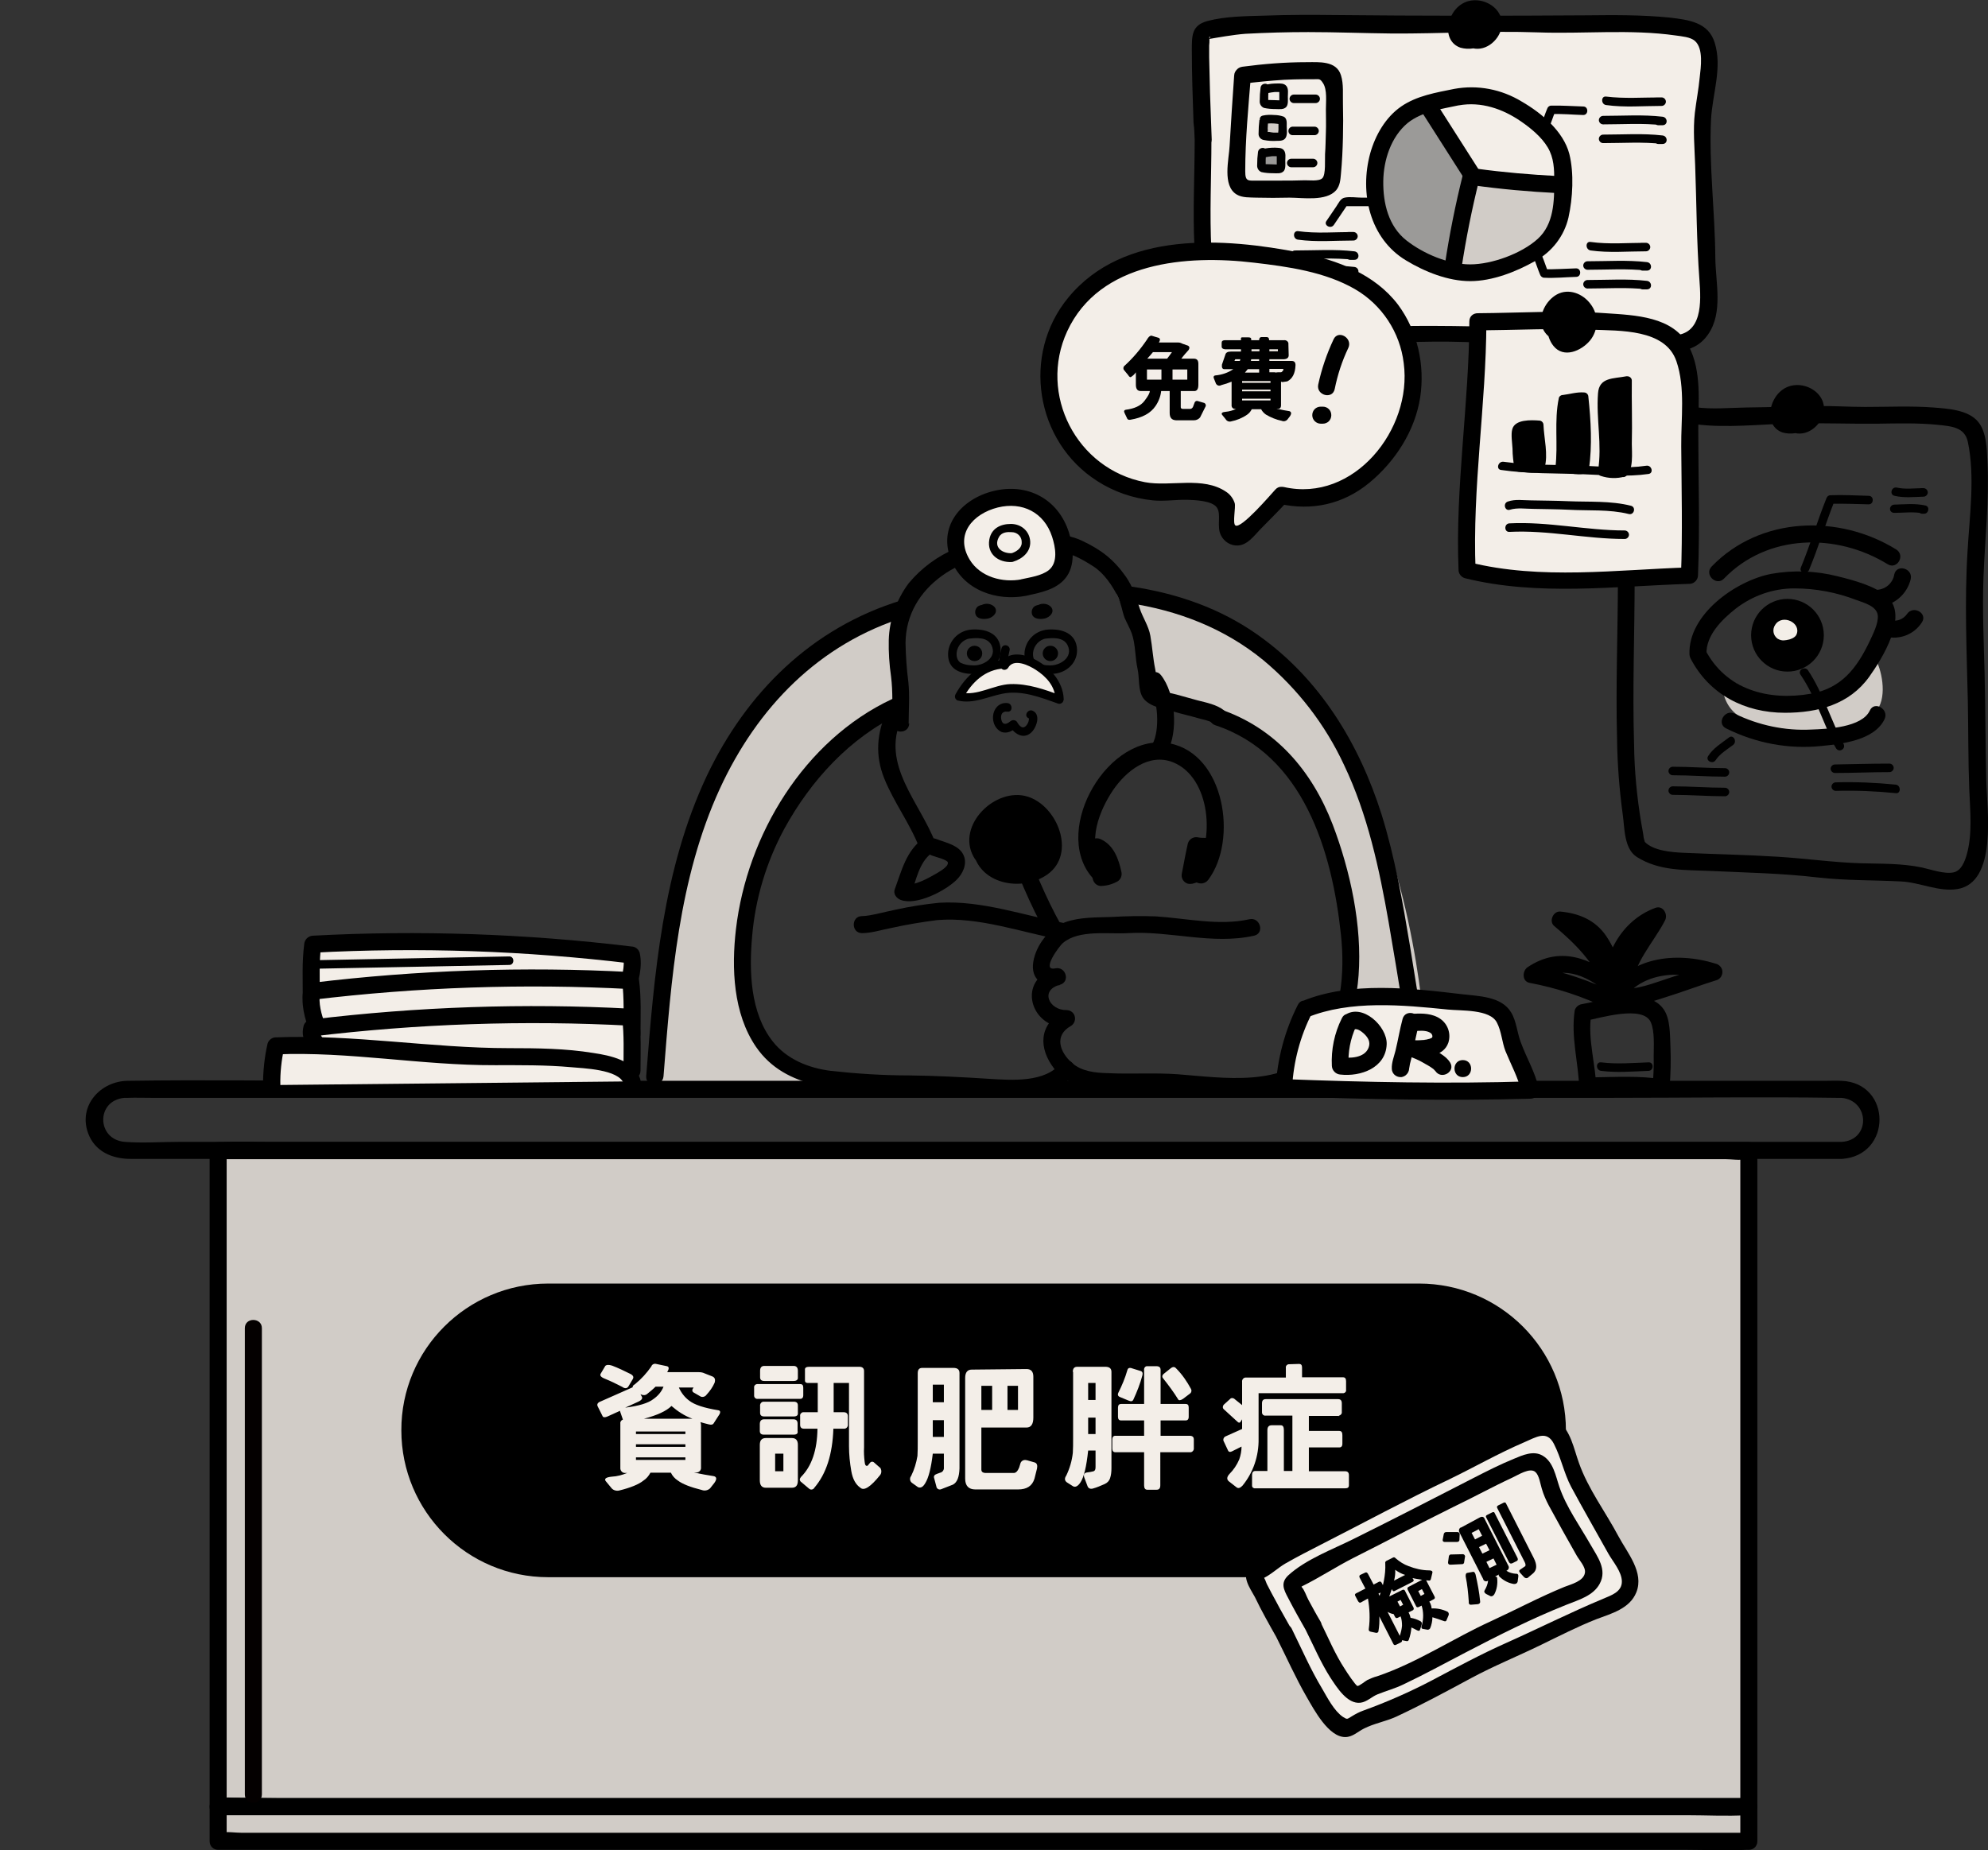 <?xml version="1.0" encoding="utf-8"?>
<!-- Generator: Adobe Illustrator 22.0.1, SVG Export Plug-In . SVG Version: 6.00 Build 0)  -->
<!DOCTYPE svg PUBLIC "-//W3C//DTD SVG 1.1//EN" "http://www.w3.org/Graphics/SVG/1.1/DTD/svg11.dtd">
<svg version="1.1" id="圖層_1" xmlns="http://www.w3.org/2000/svg" xmlns:xlink="http://www.w3.org/1999/xlink" x="0px" y="0px"
	 viewBox="0 0 699.9 651.5" style="enable-background:new 0 0 699.9 651.5;" xml:space="preserve">
<rect x="0" y="0" width="699.9" height="651.5" fill="#333333" stroke="none"/>
<style type="text/css">
	.st0{fill:#D1CCC7;}
	.st1{fill:#F3EEE8;}
	.st2{fill:#9B9A98;}
	.st3{fill:#F3EEE8;stroke:#000000;stroke-width:2;stroke-miterlimit:10;}
	.st4{fill:#D1CCC7;stroke:#D1CCC7;stroke-width:2;stroke-miterlimit:10;}
	.st5{fill:none;}
	.st6{fill:#040000;}
</style>
<path d="M667,174.6c3.4,0.8,6.8,0.4,10.2,0.3c0.8,0,1.5-0.7,1.5-1.5s-0.7-1.5-1.5-1.5h-0.9c-0.8,0-1.5,0.7-1.5,1.5s0.7,1.5,1.5,1.5
	h0.9v-3c-3.1,0-6.3,0.5-9.4-0.2C665.9,171.3,665.1,174.2,667,174.6z"/>
<path d="M666.9,180.6c3.3,0,6.8-0.5,10.1,0.2l0.4-2.9h-0.7c-0.8,0-1.5,0.7-1.5,1.5s0.7,1.5,1.5,1.5h0.7c1.7,0,2.1-2.6,0.4-2.9
	c-3.6-0.8-7.2-0.4-10.9-0.3c-0.8,0-1.5,0.7-1.5,1.5S666,180.6,666.9,180.6L666.9,180.6z"/>
<path d="M660.9,213.7c5.7-0.3,10.5-4.3,11.8-9.8c0.8-3.8-5-5.4-5.8-1.6c-0.5,3-3,5.2-6,5.4C657.1,207.9,657.1,213.9,660.9,213.7
	L660.9,213.7z"/>
<path d="M663.9,224.2c4.9,1.2,10-0.8,12.7-5c2.2-3.2-3-6.2-5.2-3c-1.3,1.9-3.7,2.8-5.9,2.2C661.8,217.4,660.2,223.2,663.9,224.2
	L663.9,224.2z"/>
<rect x="76.8" y="405.1" class="st0" width="538.9" height="231"/>
<path d="M615.7,633.2H85c-2.2,0-5-0.5-7.3,0c-0.3,0-0.6,0-0.9,0l3,3v-231l-3,3h530.7c2.2,0,5,0.5,7.3,0c0.3,0,0.6,0,0.9,0l-3-3v231
	c0,3.9,6,3.9,6,0v-231c0-1.7-1.3-3-3-3H98.6c-6.9,0-14-0.4-20.9,0c-0.3,0-0.6,0-0.9,0c-1.7,0-3,1.3-3,3v231c0,1.7,1.3,3,3,3h517.1
	c6.9,0,14,0.4,20.9,0h0.9C619.6,639.2,619.6,633.2,615.7,633.2z"/>
<rect x="76.8" y="636.2" class="st0" width="538.9" height="12.2"/>
<path d="M615.7,633.2H98.6c-6.9,0-14-0.4-20.9,0c-0.3,0-0.6,0-0.9,0c-1.7,0-3,1.3-3,3v12.2c0,1.7,1.3,3,3,3h517.1
	c6.9,0,14,0.4,20.9,0c0.3,0,0.6,0,0.9,0c1.7,0,3-1.3,3-3v-12.2c0-3.9-6-3.9-6,0v12.2l3-3H85c-2.2,0-5-0.5-7.3,0c-0.3,0-0.6,0-0.9,0
	l3,3v-12.2l-3,3h517.1c6.9,0,14,0.4,20.9,0h0.9C619.6,639.2,619.6,633.2,615.7,633.2z"/>
<path class="st1" d="M423.6,49.2c0,17.4-2.1,46.7,4.3,63.6c2.4,6.3,7.2,0.4,16.9,3.3c6.5,1.9,16.8,1.5,24.1,1.8
	c18.8,0.6,35.7-1.4,54.2,0c12,0.9,31.6,0.8,43.7,1.2c4.1,0.1,21.5,2.8,25.4,1.8c13.1-3.7,8.9-19.4,8.9-28c0-16.8-1.5-33.4-1.5-50.2
	c0-6.3,5.7-25.8-1.3-30.8s-46.8-2.8-56.9-3.4c-11.6-0.6-48.9,0.9-57.2,0.2c0,0-60.4-1.8-61.2,3.6S423.6,49.2,423.6,49.2z"/>
<path d="M420.6,49.2c0,12.5-0.7,24.9-0.1,37.4c0.2,6.1,0.9,12.3,2,18.3c0.8,3.9,1.6,10.2,5.2,12.7c3.4,2.4,8,0.5,11.9,0.6
	c3.1,0.1,6,1.3,9,1.7c3.4,0.4,6.8,0.7,10.2,0.7c15.5,0.4,30.9-0.1,46.3-0.3c14-0.1,28,1.1,42,1.3c10.5,0.2,20.7,0.4,31.1,1.6
	c8.2,0.9,17.8,2.4,23.2-5.5c5.3-7.7,2.6-18.2,2.5-26.9c-0.1-16.2-2.3-32.7-1.5-48.9c0.5-8.8,4-18.1,1.3-26.8
	c-2.2-7.3-9.2-8.1-15.8-8.9c-9.8-1-19.7-0.9-29.5-0.8c-29.4,0.2-58.9,0.2-88.3-0.1c-8.3-0.1-16.5-0.1-24.8,0.2
	c-6.6,0.2-13.8,0.2-20.2,1.9c-5.5,1.5-5.5,5-5.5,10.1c0,8.6,0.3,17.2,0.6,25.8C420.5,45.3,420.5,47.3,420.6,49.2
	c0.1,3.8,6.1,3.9,6,0c-0.2-5.5-0.4-11-0.6-16.5c-0.1-4.2-0.2-8.3-0.3-12.5c0-1.4,0-2.8,0-4.2c0.1-0.7,0.1-1.3,0.1-2
	c-0.3-2.3,0.9-0.5-0.5-0.2c2.9-0.5,9-1.6,13.2-1.9c7.4-0.4,14.8-0.6,22.1-0.6c9.8,0,19.6,0.4,29.5,0.5c17,0.1,34.1-1,51.2-0.4
	c16.2,0.6,32.6-1.2,48.7,1.1c2,0.3,5.1,0.5,6.7,1.9c3.1,2.7,2.1,9.3,1.7,12.9c-0.4,4.2-1.2,8.3-1.7,12.4c-0.7,6-0.1,12.4,0.1,18.4
	c0.5,13.4,0.5,27,1.5,40.4c0.6,7.8,1.2,19.6-9.6,19.6c-7.8,0-15.5-1.8-23.3-2c-12-0.4-23.9-0.2-35.9-0.8
	c-15.9-0.7-31.6-0.6-47.5-0.3c-7.5,0.1-15-0.1-22.4-0.2c-3.9,0-7.7-0.3-11.6-0.9c-2.6-0.5-5.1-1.4-7.9-1.5c-2.5-0.2-5.2,0.8-7.6,0.5
	c-2.7-0.3-2.8-3.1-3.4-5.6c-1.5-6.3-2.4-12.6-2.6-19.1c-0.7-13,0-25.9,0-38.9C426.6,45.3,420.6,45.3,420.6,49.2z"/>
<path class="st1" d="M437.5,26.6c-0.9,11.9-1.6,23.8-2,35.7c-0.2,1,0.1,2.1,0.6,3c0.9,1.2,2.8,1.3,4.3,1.3
	c7.8,0.1,15.6,0.1,23.4-0.2c1.5,0,3.3-0.2,4.3-1.2c0.7-0.9,1-1.9,1-3c1-11.1,1.1-22.3,0.4-33.5c0-0.9-0.3-1.9-0.9-2.6
	c-1-0.7-2.2-1.1-3.4-1C455.9,24.8,446.7,25.3,437.5,26.6"/>
<path d="M434.5,26.6c-0.6,8.2-1.1,16.5-1.6,24.7c-0.2,4.7-2.7,14.1,2.5,17.2c2,1.2,4.7,1,6.9,1.1c3.9,0.1,7.8,0.1,11.7,0
	c4.6,0,12.9,1.4,16.4-2.6c1.4-1.7,1.5-3.7,1.7-5.8c0.4-4.3,0.6-8.5,0.7-12.8c0.1-3.9,0.1-7.9,0-11.8c-0.1-3.2,0.3-7-0.7-10.1
	c-1.6-5.2-7.8-4.6-12.1-4.6c-7.6,0-15.1,0.6-22.6,1.6c-3.8,0.5-3.8,6.5,0,6c4.9-0.6,9.8-1.1,14.7-1.4c2.3-0.1,4.7-0.2,7-0.2
	c1.1,0,2.3,0,3.5,0c1.9,0,2.1-0.3,3.2,1.4c1.5,2.3,1,6.5,1,9.2s0.1,5.3,0,7.9s-0.1,5.3-0.3,7.9c-0.1,1.9,0.3,7.1-0.9,8.4
	s-4.9,0.7-6.8,0.8c-2.6,0.1-5.2,0.1-7.8,0.1c-2.6,0-5.2,0-7.8,0c-3.8,0-4.8,0.5-4.8-3.3c0-11.2,1.1-22.5,2-33.7
	C440.7,22.7,434.7,22.8,434.5,26.6L434.5,26.6z"/>
<path class="st2" d="M444.4,53.5c-0.2,1.6-0.3,3.2-0.3,4.8c0,0.2,0,0.5,0.2,0.7c0.1,0.1,0.3,0.2,0.5,0.2c1.8,0.2,3.5,0.3,5.3,0.3
	c0.3,0,0.5-0.1,0.7-0.2c0.1-0.2,0.2-0.4,0.1-0.6v-4.2c0-0.3,0-0.5-0.2-0.7c-0.1-0.1-0.3-0.2-0.5-0.2c-1.8-0.2-3.6-0.1-5.3,0.3"/>
<path class="st0" d="M444.9,42.2c-0.2,1.6-0.3,3.2-0.3,4.8c0,0.2,0,0.5,0.2,0.7c0.1,0.1,0.3,0.2,0.5,0.2c1.8,0.2,3.5,0.3,5.3,0.3
	c0.3,0,0.5-0.1,0.7-0.2c0.1-0.2,0.2-0.4,0.1-0.6l0-4.2c0-0.3,0-0.5-0.2-0.7c-0.1-0.1-0.3-0.2-0.5-0.2
	C448.8,42,446.8,41.9,444.9,42.2"/>
<path d="M513.2,5.7c-1.2,5.2,1.6,12.3,8,11.4c4.8-0.7,8.8-6.3,7.2-11c-1.3-3.9-5.6-6.2-9.5-6c-4.7,0.2-8,3.9-8.9,8.4
	c-0.7,3.5,0.6,7.1,4.2,8.3c2.9,0.8,6,0.3,8.5-1.3c2.8-1.7,4.6-4.8,3.7-8.1c-1.3-4.8-7-7.3-11-3.9c-4.8,4.1-1.7,12.3,4.6,12.3
	c2.7-0.2,5.1-2.1,5.7-4.7c0.8-2.8,0.2-5.8-1.8-8c-1.4-1.7-4.6-0.8-5,1.3c-0.2,1-0.5,1.9-0.8,2.8c-1,2.8,3,5,5,2.9
	c1.1-0.9,1.6-2.4,1.3-3.8c-0.1-0.6-0.5-1.1-0.9-1.5c-0.2-0.2-0.5-0.4-0.7-0.6c-0.6-0.3-0.3-0.1,0.7,0.8c-1.8-3.4-7-0.4-5.2,3
	c0.2,0.4,0.5,0.7,0.8,0.9c1.1,0.9-0.3-0.5-0.5-1V6.3l0.3-0.6l5,2.9c0.3-0.9,0.6-1.9,0.8-2.8l-5,1.3c0.4,0.6,0.5,1.3,0.3,1.9
	c-0.1,0.2-0.1,0.4-0.3,0.5c-0.5,0.3,0.1,0,0.1-0.1c-1-0.3-1.2-1.9-0.2-1.8c0.5,0,0.8,1.1,0.8,1c0.2,0.5,0.1,0.4,0.1,0.3
	c0,0.3,0-0.1,0-0.1c0,0.2-0.1,0.4-0.2,0.6c0.2-0.7-0.4,0.4,0.1-0.1c-0.2,0.2-0.4,0.4-0.6,0.6s0.4-0.3,0,0c-0.1,0.1-0.3,0.2-0.4,0.3
	s-1.1,0.6-0.6,0.3c-0.3,0.1-0.7,0.2-1,0.3c-0.2,0-0.9,0.2-0.6,0.1c-0.4,0-0.8,0-1.2-0.1c-0.7-0.2,0,0-0.3-0.1s0,0,0,0.1
	s-0.2-0.4,0-0.1c-0.2-0.5-0.2,0.1,0-0.7c0.2-1.2,0.7-3.2,2.3-4c1.3-0.4,2.7-0.2,3.8,0.7c0.5,0.3,0.8,0.8,0.9,1.4
	c0-0.2,0,0.2-0.1,0.4c-0.1,0.4-0.3,0.8-0.6,1.1c-2.3,2.9-3.7-0.1-3.1-2.6C519.8,3.5,514,1.9,513.2,5.7L513.2,5.7z"/>
<path class="st3" d="M503.2,36.3l14.8,26.1l32.8,2.3C550.8,64.7,545.8,26.6,503.2,36.3z"/>
<path class="st0" d="M517.9,62.4l-6.3,32.9c0,0,40.6,2.6,38.6-29.1L517.9,62.4z"/>
<path class="st2" d="M501.6,38l16.3,24.4l-6.3,32.9c0,0-27.1-6.3-27.1-25.9S492.8,40.8,501.6,38z"/>
<path d="M512,31.3c-6.4,1.3-13.2,2.4-18.7,6.2s-9.1,10.1-10.9,16.5c-3.8,13.9-0.2,30,12.6,37.7c6.6,4,14.8,7.3,22.6,7.3
	s16.2-3.3,22.9-7.1c5.9-3.2,10.2-8.8,11.7-15.3c1.5-6.8,2-15.6,0.3-22.4c-2.1-8-9.8-14.4-16.7-18.4C528.6,31.4,520.2,29.8,512,31.3
	c-3.8,0.7-2.2,6.5,1.6,5.8c7.8-1.4,15.4,1.2,21.8,5.6c3.5,2.4,7.3,5.5,9.5,9.2s2.3,7.7,2.3,11.8c0,7.1-0.1,15.2-5.8,20.4
	s-16.2,9-23.8,9s-16.4-3.7-22.4-8.4c-6.4-5-8.3-13.2-8.2-20.9c0.1-7.4,2.7-15.6,8.6-20.5c5-4,11.9-4.9,17.9-6.2
	C517.4,36.2,515.8,30.5,512,31.3L512,31.3z"/>
<path class="st1" d="M519.1,62.3c9.7,1.3,19.5,2.2,29.3,2.7"/>
<path d="M518.3,65.2c10,1.4,20,2.3,30.1,2.8c3.9,0.2,3.8-5.8,0-6c-9.5-0.5-19.1-1.3-28.5-2.6C516.1,58.9,514.5,64.6,518.3,65.2
	L518.3,65.2z"/>
<path class="st1" d="M503.2,38l15.3,24"/>
<path d="M500.6,39.5l15.3,24c2.1,3.2,7.3,0.2,5.2-3l-15.3-24C503.7,33.2,498.5,36.2,500.6,39.5z"/>
<path class="st1" d="M517.9,62.4c-2.6,10.4-4.7,20.9-6.3,31.5"/>
<path d="M515,61.6c-2.6,10.4-4.7,20.9-6.3,31.5c-0.6,3.8,5.2,5.4,5.8,1.6c1.6-10.6,3.7-21.1,6.3-31.5
	C521.7,59.4,515.9,57.8,515,61.6z"/>
<path d="M545.4,44.9c0.8-1.9,1.4-3.9,2.2-5.8l-1.5,1.1c3.8-0.2,7.5,0.2,11.3,0.3c1.9,0,1.9-3,0-3c-3.8-0.1-7.5-0.4-11.3-0.3
	c-0.7,0-1.2,0.5-1.4,1.1c-0.8,1.9-1.4,3.9-2.2,5.8S544.7,46.6,545.4,44.9z"/>
<path d="M565.5,37c6.5,0.9,13,0.3,19.5,0.3c0.8,0,1.5-0.7,1.5-1.5s-0.7-1.5-1.5-1.5h-1.8c-0.8,0-1.5,0.7-1.5,1.5s0.7,1.5,1.5,1.5
	h1.7v-3c-6.5,0-13,0.5-19.5-0.3C563.6,33.8,563.6,36.8,565.5,37L565.5,37z"/>
<path d="M564.4,43.8c7,0,13.9-0.5,20.9,0.3v-3h-1.5c-0.8,0-1.5,0.7-1.5,1.5s0.7,1.5,1.5,1.5h1.5c2,0,1.9-2.8,0-3
	c-6.9-0.8-13.9-0.3-20.9-0.3c-0.8,0-1.5,0.7-1.5,1.5S563.6,43.8,564.4,43.8z"/>
<path d="M564.4,50.4c7,0,13.9-0.5,20.9,0.3v-3h-1.5c-0.8,0-1.5,0.7-1.5,1.5s0.7,1.5,1.5,1.5h1.5c2,0,1.9-2.8,0-3
	c-6.9-0.8-13.9-0.3-20.9-0.3c-0.8,0-1.5,0.7-1.5,1.5S563.6,50.4,564.4,50.4z"/>
<path d="M560,88.2c6.5,0.9,13,0.3,19.5,0.3c0.8,0,1.5-0.7,1.5-1.5s-0.7-1.5-1.5-1.5h-1.7c-0.8,0-1.5,0.7-1.5,1.5s0.7,1.5,1.5,1.5
	h1.7v-3c-6.5,0-13,0.6-19.5-0.3C558.1,84.9,558.1,87.9,560,88.2z"/>
<path d="M558.9,95c7,0,13.9-0.5,20.9,0.3v-3h-1.5c-0.8,0-1.5,0.7-1.5,1.5s0.7,1.5,1.5,1.5h1.5c2,0,1.9-2.8,0-3
	c-6.9-0.8-13.9-0.3-20.9-0.3c-0.8,0-1.5,0.7-1.5,1.5S558.1,95,558.9,95z"/>
<path d="M558.9,101.6c7,0,13.9-0.5,20.9,0.3v-3h-1.5c-0.8,0-1.5,0.7-1.5,1.5s0.7,1.5,1.5,1.5h1.5c2,0,1.9-2.8,0-3
	c-6.9-0.8-13.9-0.3-20.9-0.3c-0.8,0-1.5,0.7-1.5,1.5S558.1,101.6,558.9,101.6z"/>
<path d="M457,84.4c6.5,0.9,13,0.3,19.5,0.3c0.8,0,1.5-0.7,1.5-1.5s-0.7-1.5-1.5-1.5h-1.8c-0.8,0-1.5,0.7-1.5,1.5s0.7,1.5,1.5,1.5
	h1.8v-3c-6.5,0-13,0.6-19.5-0.3C455.1,81.2,455.1,84.2,457,84.4z"/>
<path d="M455.9,91.2c7,0,13.9-0.5,20.9,0.3v-3h-1.5c-0.8,0-1.5,0.7-1.5,1.5s0.7,1.5,1.5,1.5h1.5c2,0,1.9-2.8,0-3
	c-6.9-0.8-13.9-0.3-20.9-0.3c-0.8,0-1.5,0.7-1.5,1.5S455.1,91.2,455.9,91.2L455.9,91.2z"/>
<path d="M455.9,96.7c7,0,13.9-0.5,20.9,0.3v-3h-1.5c-0.8,0-1.5,0.7-1.5,1.5s0.7,1.5,1.5,1.5h1.5c2,0,1.9-2.8,0-3
	c-6.9-0.8-13.9-0.3-20.9-0.3c-0.8,0-1.5,0.7-1.5,1.5S455.1,96.7,455.9,96.7L455.9,96.7z"/>
<path d="M540,90.9c0.8,1.9,1.4,3.9,2.2,5.8c0.2,0.6,0.8,1.1,1.4,1.1c3.8,0.2,7.5-0.2,11.3-0.3c1.9,0,1.9-3,0-3
	c-3.8,0.1-7.5,0.4-11.3,0.3l1.5,1.1c-0.8-1.9-1.4-3.9-2.2-5.8C542.2,88.3,539.3,89.1,540,90.9z"/>
<path d="M469.6,79.2l5-7.4l-1.3,0.8h11.5c0.8,0,1.5-0.7,1.5-1.5s-0.7-1.5-1.5-1.5l0,0h-5.4c-1.8,0-4.2-0.4-6,0
	c-1.5,0.3-2.1,1.9-3,3.2l-3.4,5C465.9,79.3,468.5,80.8,469.6,79.2L469.6,79.2z"/>
<path d="M443.8,30.9c-0.2,1.5-0.3,3-0.3,4.6c-0.1,1.1,0.5,2.1,1.5,2.5c1.3,0.3,2.7,0.4,4.1,0.4c1.2,0,2.9,0.3,3.8-0.8
	c0.7-0.9,0.5-2.5,0.5-3.6s0.3-2.7-0.5-3.7s-2.1-0.9-3.1-0.9c-1.5,0-2.9,0.1-4.3,0.5c-1.9,0.4-1.1,3.3,0.8,2.9
	c0.8-0.2,1.7-0.3,2.5-0.4h1h0.5c0.5,0.2,0.6,0.1,0.3-0.2c-0.3-0.9-0.2,0.7-0.2,0.8v2.8c-0.1,0.5,0.1,0.4,0.6-0.4
	c0-0.1-4.8-0.2-4.8-0.2c0.2,0.7,0.3,0.8,0.3,0.3c0-0.2,0-0.4,0-0.5c0-0.5,0-0.9,0-1.3c0-0.9,0.1-1.8,0.2-2.7
	C447,29,444,29,443.8,30.9L443.8,30.9z"/>
<path d="M455.5,36.3h7.7c0.8,0,1.5-0.7,1.5-1.5s-0.7-1.5-1.5-1.5h-7.7c-0.8,0-1.5,0.7-1.5,1.5S454.7,36.3,455.5,36.3z"/>
<path d="M443.4,42.2c-0.2,1.6-0.3,3.2-0.3,4.8c-0.1,1.1,0.7,2.1,1.8,2.3c1.5,0.3,3.1,0.4,4.6,0.3c1.2,0,2.6,0,3.2-1.2
	s0.3-2.7,0.3-3.9s0.2-2.7-1-3.4c-1.1-0.4-2.3-0.6-3.4-0.6c-1.3-0.1-2.7-0.1-4,0.2c-1.9,0.4-1.1,3.3,0.8,2.9c1.4-0.2,2.9-0.2,4.3,0
	l0.6,0.1c0.4,0.1,0.3-0.1-0.2-0.5c0,0.3,0,0.7,0,1v1.6c0,0.3-0.2,1,0,1.3c-0.1,0.4,0,0.4,0.3-0.1c0.5-0.4,0.4-0.5-0.2-0.3
	c-0.4,0-0.9,0-1.3,0c-0.4,0-0.9,0-1.3-0.1s-1-0.2-1.3-0.1c-0.3-0.1-0.4,0-0.1,0.3c0.2,0.5,0.2,0.4,0.1-0.2c0-0.4,0.1-0.9,0-1.3
	c0-1,0.1-2,0.3-3c0.2-1.9-2.8-1.9-3,0L443.4,42.2z"/>
<path d="M455.1,47.6h7.7c0.8,0,1.5-0.7,1.5-1.5s-0.7-1.5-1.5-1.5h-7.7c-0.8,0-1.5,0.7-1.5,1.5S454.2,47.6,455.1,47.6z"/>
<path d="M442.9,53.5c-0.2,1.5-0.3,3-0.3,4.6c-0.1,1.1,0.5,2.1,1.5,2.5c1.3,0.3,2.7,0.4,4.1,0.4c1.2,0,2.9,0.3,3.8-0.8
	c0.7-0.9,0.5-2.5,0.5-3.6s0.3-2.7-0.5-3.7s-2.1-0.8-3.1-0.9c-1.5,0-2.9,0.1-4.3,0.5c-1.9,0.4-1.1,3.3,0.8,2.9
	c0.8-0.2,1.7-0.3,2.5-0.4h1h0.5c0.5,0.2,0.6,0.1,0.3-0.2c-0.3-0.9-0.2,0.7-0.2,0.8v2.8c-0.1,0.6,0.1,0.4,0.6-0.4
	c0-0.1-4.8-0.2-4.8-0.2c0.2,0.7,0.3,0.8,0.3,0.3c0-0.2,0-0.4,0-0.5c0-0.5,0-0.9,0-1.3c0-0.9,0.1-1.8,0.2-2.7
	C446.2,51.6,443.2,51.6,442.9,53.5L442.9,53.5z"/>
<path d="M454.6,58.9h7.7c0.8,0,1.5-0.7,1.5-1.5s-0.7-1.5-1.5-1.5h-7.7c-0.8,0-1.5,0.7-1.5,1.5S453.8,58.9,454.6,58.9z"/>
<path d="M193,452h306.6c28.6,0,51.7,23.2,51.7,51.7v0c0,28.6-23.2,51.7-51.7,51.7H193c-28.6,0-51.7-23.2-51.7-51.7v0
	C141.2,475.2,164.4,452,193,452z"/>
<path class="st4" d="M394.7,210.1c5.2,10.7,8.6,22.1,10,33.8c0,0,46.5,4.1,57.3,37.3s29,63.8-6.7,95.5c-2.5,2.2-4.7,4.3-6.7,6.4h53
	C501.6,383.1,502.6,222.4,394.7,210.1z"/>
<path class="st4" d="M263.3,354.4c-3.8-25.1-8.5-66.5,47.4-103.2c0,0,7.2-0.4,6.2-9.2c-0.5-4.9-2.3-15.5,1-25.7
	c-64.6,17.2-74.6,68-87.3,166.9h59C278.9,378.1,265.5,369.1,263.3,354.4z"/>
<path class="st0" d="M606.2,240.2c0.6,12.1,9.3,14.7,19.6,16.2c10.6,1.6,24.4,2,33.5-4.8c5.1-3.8,3.8-13.3,1.6-18.3
	c-5.2,3.1-7.9,8.2-14.2,10.3c-4.9,1.8-10,2.8-15.2,3.1c-5.6,0.2-10.7-1.6-15.8-3.7c-3.6-1.5-8.7-5.3-11.6-5.7"/>
<path d="M569.6,203.6c0,18.8-0.8,37.6-0.3,56.4c0.1,9,0.8,17.9,2,26.8c0.7,4.8,0.4,12.1,5,15c8,5,16.8,4.5,25.9,4.9
	c12.6,0.6,25.2,0.8,37.8,2.3c9.7,1.1,19.6,0.9,29.3,1.4c6.5,0.3,13.2,3.7,19.7,2.7c14.4-2.2,10.5-28.4,10.3-38
	c-0.3-12.7-0.3-25.4-0.6-38c-0.3-11.2-0.8-22.4-0.4-33.6c0.5-13.7,2.1-27.3,1.4-41c-0.2-4.4-0.3-10.4-3.3-14
	c-3.5-4.2-10.7-4.6-15.7-5c-8-0.6-16-0.2-24-0.2c-5.7,0-11.3-0.4-17-0.3c-8.3,0.1-16.6,0.4-25,0.5c-5.8,0.1-12,0.7-17.8-0.1
	c-3.8-0.5-3.8,5.5,0,6c11,1.4,22.9,0,33.9-0.3c10.1-0.2,20.3,0.2,30.4,0.1c7-0.1,14-0.3,21,0.4c4.8,0.5,9.5,0.8,10.6,6
	c2.6,12.2,0.6,26.1-0.1,38.5c-1.1,17.6-0.3,35.2,0.1,52.8c0.2,10.3,0.1,20.7,0.5,31c0.3,7.5,1.2,15.7-0.9,23.1
	c-0.7,2.4-1.9,5.6-4.6,6.2c-3.2,0.7-7.9-1-11.1-1.7c-7.1-1.5-14.3-1.3-21.5-1.5c-9.8-0.3-19.5-1.7-29.3-2.3
	c-11.1-0.7-22.3-0.9-33.4-1.4c-4-0.2-10.5-0.7-13.5-3.9c0.2,0.2-0.1-0.4-0.3-1.3c-0.2-1.8-0.6-3.6-0.9-5.4
	c-1.5-9.1-2.4-18.3-2.5-27.5c-0.6-19.5,0.2-39.1,0.2-58.6C575.6,199.8,569.6,199.8,569.6,203.6L569.6,203.6z"/>
<path d="M626.6,141.2c-1.2,5.2,1.6,12.3,8,11.4c4.8-0.7,8.8-6.3,7.2-11c-1.3-3.9-5.6-6.2-9.5-6c-4.7,0.2-8,3.9-8.9,8.4
	c-0.7,3.5,0.6,7.1,4.2,8.3c2.9,0.8,6,0.3,8.5-1.3c2.8-1.7,4.6-4.8,3.7-8.1c-1.3-4.8-7-7.3-11-3.9c-4.8,4.1-1.7,12.3,4.6,12.3
	c2.7-0.2,5-2.1,5.7-4.7c0.8-2.8,0.2-5.8-1.8-8c-1.4-1.7-4.6-0.8-5,1.3c-0.2,1-0.5,1.9-0.8,2.8c-1.1,2.8,3,5,5,2.9
	c1.1-0.9,1.6-2.4,1.3-3.8c-0.2-0.6-0.5-1.1-0.9-1.5c-0.2-0.2-0.4-0.4-0.7-0.6c-0.6-0.3-0.3-0.1,0.6,0.8c-1.8-3.4-7-0.4-5.2,3
	c0.2,0.4,0.5,0.7,0.8,0.9c1.1,0.9-0.3-0.5-0.4-1v-1.6l0.3-0.6l5,2.9c0.4-0.9,0.6-1.9,0.8-2.8l-5,1.3c0.4,0.6,0.5,1.3,0.3,1.9
	c-0.1,0.2-0.1,0.4-0.3,0.5c-0.5,0.3,0.1,0,0.1-0.1c-1-0.3-1.2-1.9-0.2-1.8c0.5,0,0.8,1.1,0.8,1c0.2,0.5,0.1,0.4,0.1,0.3
	c0,0.3,0-0.1,0-0.1c0,0.2-0.1,0.4-0.2,0.6c0.2-0.7-0.4,0.4,0.1-0.1c-0.2,0.2-0.4,0.4-0.6,0.6s0.4-0.3,0,0c-0.1,0.1-0.3,0.2-0.4,0.3
	c-0.1,0.1-1.1,0.6-0.6,0.3c-0.3,0.1-0.7,0.2-1,0.3c-0.2,0-0.9,0.2-0.6,0.1c-0.4,0-0.8,0-1.2-0.1c-0.7-0.2,0-0.1-0.3-0.1s0,0,0,0.1
	s-0.2-0.4,0-0.1c-0.2-0.5-0.2,0.1,0-0.7c0.2-1.2,0.7-3.2,2.3-4c1.3-0.4,2.7-0.2,3.8,0.7c0.5,0.3,0.8,0.8,0.9,1.4
	c0-0.2,0,0.2-0.1,0.4c-0.1,0.4-0.3,0.8-0.6,1.1c-2.3,2.9-3.7-0.1-3.1-2.6C633.3,139,627.5,137.4,626.6,141.2L626.6,141.2z"/>
<circle cx="629.3" cy="223.7" r="12.8"/>
<path d="M600.8,230.4c-0.3-6.6,5.4-12.2,10.2-16c5.9-4.6,13.2-7.2,20.7-7.2c7.5,0,14.9,1.4,21.9,4.1c2.7,1,7.1,2.1,7.5,5.4
	c0.3,2.8-1.8,6.8-2.9,9.2c-4.5,9.4-9.9,16.5-20.7,18.4c-14.9,2.6-29.8-1.4-37.1-15.4c-1.8-3.4-7-0.4-5.2,3
	c6.6,12.7,19.1,19.1,33.2,19.1c11.6,0,22.7-2.9,29.7-12.7c4.5-6.3,13.8-21.2,6.5-28c-4.3-4-12.2-6-17.8-7.4
	c-7.6-1.9-15.5-2.2-23.3-0.8c-12.3,2.4-29.2,14.2-28.7,28.3C594.9,234.2,600.9,234.2,600.8,230.4L600.8,230.4z"/>
<path class="st1" d="M520.3,113.2c0,30-5.2,57.6-3.8,87.5c23.3,6.1,53.7,2.6,78.3,1.9c0.7-17.1,0.1-35.6,0.1-53.1
	c0-12,1.7-30.2-12.3-33.7C564.1,111.1,539.7,113.2,520.3,113.2l3.5,0"/>
<path d="M517.3,113.2c-0.1,29.2-5,58.2-3.8,87.5c0,1.3,0.9,2.5,2.2,2.9c25.8,6.4,52.9,2.8,79.1,2c1.6,0,3-1.4,3-3
	c0.7-17.1,0.1-34.2,0.1-51.2c0-9.7,1.3-20.7-3.4-29.6c-5.4-10.4-18.8-10.8-29.2-11.5c-15-1.1-30-0.1-45,0c-3.9,0-3.9,6,0,6h3.5
	c3.9,0,3.9-6,0-6h-3.5v6c13.3,0,26.6-0.8,40-0.2c10,0.4,26-0.3,29.9,11.1c3.2,9.3,1.6,20.4,1.7,30c0.1,15.2,0.5,30.4-0.1,45.6l3-3
	c-25.6,0.8-52.3,4.5-77.5-1.8l2.2,2.9c-1.2-29.3,3.7-58.3,3.8-87.5C523.3,109.3,517.3,109.3,517.3,113.2L517.3,113.2z"/>
<path d="M531.4,187.3c13.6-0.7,27,2.5,40.6,2.5c0.8,0,1.5-0.7,1.5-1.5s-0.7-1.5-1.5-1.5h-0.2c-0.8,0-1.5,0.7-1.5,1.5
	s0.7,1.5,1.5,1.5h0.2v-3c-13.5,0-27-3.2-40.6-2.5C529.5,184.4,529.5,187.4,531.4,187.3L531.4,187.3z"/>
<path d="M531.6,179.5c2.5-0.8,5.7-0.3,8.3-0.3c4.1,0.1,8.2,0.1,12.3,0.3c7,0.4,14.4-0.2,21.2,1.5c1.9,0.5,2.7-2.4,0.8-2.9
	c-7.1-1.8-14.8-1.3-22-1.6c-4.4-0.2-8.8-0.2-13.2-0.3c-2.7,0-5.5-0.5-8.1,0.4C529,177.2,529.8,180.1,531.6,179.5L531.6,179.5z"/>
<path d="M528.5,165.5c9.6,1.4,19.3,1.1,28.9,1.5c7.6,0.3,15.4,1,23-0.1c1.9-0.3,1.1-3.2-0.8-2.9c-7.3,1.1-14.9,0.3-22.2,0
	c-9.4-0.4-18.8-0.1-28.1-1.4C527.4,162.4,526.6,165.3,528.5,165.5L528.5,165.5z"/>
<path d="M542.4,164.3c1-2.8-0.3-10-0.4-14.7c-2.8-0.2-5.6-0.4-8,1.6c0.2,4.2-0.2,9.3,0.7,13.4C534.6,164.6,542.1,165.1,542.4,164.3z
	"/>
<path d="M543.8,164.7c1.3-4.7-0.2-10.2-0.4-15.1c0-0.8-0.7-1.5-1.5-1.5c-2.8-0.2-8.6-0.5-9.5,3.1c-0.5,1.8,0,4.8,0.1,6.8
	c0,2.3,0.3,4.7,0.7,7c0.2,0.6,0.8,1.1,1.4,1.1c2.2,0.1,7.2,1.1,8.8-0.7c1.3-1.4-0.8-3.6-2.1-2.1c-0.5,0.6-5.5-0.1-6.7-0.2l1.5,1.1
	c-0.9-4.3-0.5-8.7-0.7-13l-0.7,1.3c2.3-1.6,4.6-1.6,7.3-1.4l-1.5-1.5c0.1,4.5,1.8,9.9,0.5,14.3c-0.2,0.8,0.3,1.6,1.1,1.8
	C542.8,165.9,543.6,165.5,543.8,164.7z"/>
<path d="M558,164.9c1.4-8.8,0.4-19.8-0.3-25.2c-2.1-0.4-5.3,0.8-7.5,0.9c-1.9,7.5,0,16.2-1.2,24.1C549,164.6,557.9,165.8,558,164.9z
	"/>
<path d="M559.4,165.3c1.2-8.5,0.7-17.1-0.2-25.6c0-0.8-0.7-1.5-1.5-1.5c-2.6-0.2-5,0.6-7.5,0.9c-0.7,0-1.3,0.5-1.4,1.1
	c-1.7,8.1-0.2,16.3-1.2,24.4c-0.1,0.9,0.8,1.4,1.5,1.5c2.5,0.3,8,1.9,10-0.1c0.6-0.6,0.5-1.6-0.1-2.1c-0.6-0.5-1.5-0.5-2,0
	c-0.7,0.7-6.7-0.6-7.9-0.7l1.5,1.5c1-7.9-0.5-15.9,1.1-23.7l-1.5,1.1c2.5-0.3,5-1.1,7.5-0.9l-1.5-1.5c0.9,8.2,1.4,16.6,0.3,24.8
	C556.3,166.4,559.2,167.2,559.4,165.3z"/>
<path d="M571.6,166.4c2.1-0.8,1.3-21.8,1.4-32.4c-1.6,0.4-7.1,0.7-8.2,1.9c-1.3,1.3-0.6,6.3-0.5,7.8c0.3,7.3,1,15.2-0.3,22.5
	C564,166.2,568.5,167.7,571.6,166.4z"/>
<path d="M572.4,167.7c2.8-2,2.1-8.5,2.1-11.4c0.2-7.4-0.1-14.9,0-22.3c0-0.8-0.7-1.5-1.6-1.5c-0.1,0-0.2,0-0.3,0
	c-4.6,0.9-9.6,0.3-10,6c-0.7,9.1,1.5,18.1,0,27.3c-0.2,0.8,0.2,1.6,1,1.8c2.7,0.9,5.7,1,8.5,0.2c0.8-0.2,1.2-1.1,1-1.9
	c-0.2-0.8-1-1.2-1.8-1c-2.3,0.6-4.6,0.5-6.8-0.2l1,1.8c1.2-7.3,0.9-14.6,0.4-22c-0.1-2-1.2-6.4,0.6-7.9c1.4-1.1,5.2-0.9,6.9-1.2
	l-1.9-1.4c0,6,0.1,12,0.1,18c0,2,0.6,12.2-0.7,13.1C569.3,166.3,570.8,168.9,572.4,167.7z"/>
<path d="M545,108.7c-0.8,4.2-0.9,9.6,1.9,13.1c3.6,4.5,9.8,1.8,12.9-1.9c3-3.7,3.1-9,0.2-12.8c-2.7-3.7-7.7-5.7-11.9-3.4
	c-3.8,2.1-6.6,7.3-5.1,11.6c1.3,3.6,5.2,5.5,8.8,5.2c3.9-0.3,7.3-3,7.4-7.1c0.2-5.6-4.3-9.9-9.7-7.2c-1.9,1-4.5,2.8-4.8,5.1
	c-0.1,2.1,1,4.1,2.9,5c2,1.2,4.6,0.9,6.3-0.8c1.9-2,2.8-6.9,0.2-8.6c-2.8-1.8-5.2,1.6-4.1,4.1c0.5,1.3,2.2,3.5,3.6,3.8
	c1.6,0.4,3.2-0.5,3.7-2.1c0.1-0.5,0.1-1.1,0-1.6v-0.1l-0.3,2.3c1.2-1.3,1.5-3.2,0.8-4.9c-0.3-0.6-0.8-1.1-1.4-1.5
	c-0.4-0.3-0.7-0.7-0.4-0.2c-1.9-3.4-7-0.4-5.2,3c0.3,0.6,1.3,1.8,2.1,2c0.5,0.4,0.5,0.1-0.2-1c-0.2-1.3-0.5-1.5-0.9-0.6
	c-0.4,0.7-0.5,1.6-0.3,2.4l3.7-3.7c2.1,0.4,1.2,1.1,0.9,0.3c0.1,0.3-0.2-0.2-0.2-0.3c-0.3-0.3-0.5-0.6-0.7-1l-4.1,4.1l0,0l-1.5-2.6
	c0,0-0.1,1.9-0.1,1.9c0.3,0.4-0.5-0.1,0.1-0.1l0.5-0.3c0.2-0.1,0.5,0.1,0.7,0c-0.7,0.3,0.3-0.2,0,0.1s-0.5-0.7-0.2,0
	c-0.3-0.6,0.4,2.2-0.3,1.7c0,0,0.7-0.7,1-0.9c0.6-0.4,1.2-0.7,1.8-0.8c0,0.1-0.6-0.2-0.7-0.3s0.3,0.4,0.3,0.3c0.1,0.5,0.2,1,0.4,1.5
	c0.1,0.7-0.1,0.9-0.3,1.2c-0.1,0.1-0.4,0.3,0,0c-0.1,0.1-0.3,0.2-0.5,0.3c0.5-0.2-0.5,0.1-0.7,0.2c-0.5,0.1,0.7,0-0.2,0H551
	c-0.8,0-1.5-0.3-2.1-0.8c0.2,0.2-0.3-0.5-0.2-0.1c-0.2-0.6-0.2-0.2-0.2-0.9c0.1-1.2,1.5-3.6,3.2-3.9c0.6-0.1,1.1,0.1,1.6,0.3
	c0.8,0.4,1.5,1.1,2,1.9c1.1,1.5,1,3.5-0.1,5c-0.8,1.1-2,2-3.3,2.4c-0.2,0-0.5-0.1-0.2,0c-0.2-0.2-0.4-0.5-0.5-0.8
	c-0.9-2-0.8-4.9-0.4-7.2C551.5,106.5,545.8,104.9,545,108.7L545,108.7z"/>
<path d="M636.9,200.7c3.3-8,5.8-16.3,9-24.4l-1.5,1.1c4.5-0.1,9,0.1,13.5,0.2c1.9,0,1.9-3,0-3c-4.5-0.1-9-0.4-13.5-0.2
	c-0.7,0-1.2,0.5-1.4,1.1c-3.2,8-5.7,16.4-9,24.4C633.3,201.7,636.2,202.4,636.9,200.7L636.9,200.7z"/>
<path d="M633.9,237.6c5.4,7.9,8.1,17.5,12.5,25.9l2.6-1.5c-0.7-1.3-1.4-2.5-2.3-3.7c-1.2-1.5-3.8,0-2.6,1.5c0.8,1.2,1.6,2.4,2.3,3.7
	c0.4,0.7,1.3,1,2.1,0.5c0.7-0.4,1-1.3,0.5-2.1l0,0c-4.5-8.4-7.2-18-12.5-25.9C635.4,234.5,632.8,236,633.9,237.6L633.9,237.6z"/>
<path d="M646,272.2c6.4,0,12.8-0.3,19.2-0.3c0.8,0,1.5-0.7,1.5-1.5s-0.7-1.5-1.5-1.5c-6.4,0-12.8,0.2-19.2,0.3
	c-0.8,0-1.5,0.7-1.5,1.5S645.2,272.2,646,272.2z"/>
<path d="M646.3,278.5c7.1-0.2,14.1,0.1,21.1,0.8c1.9,0.3,1.9-2.8,0-3c-7-0.7-14.1-1-21.1-0.8c-0.8,0-1.5,0.7-1.5,1.5
	S645.5,278.5,646.3,278.5z"/>
<path d="M607.7,256.5c10.4,5.2,22,7.4,33.5,6.2c7.2-0.7,18.8-2,22.3-9.5c1.6-3.5-3.6-6.5-5.2-3c-2.8,6-15,6.5-20.5,6.7
	c-9.4,0.5-18.7-1.5-27.1-5.6C607.2,249.6,604.2,254.8,607.7,256.5L607.7,256.5z"/>
<path d="M608.7,259.7c-2.6,2-5.5,3.7-7.3,6.5c-1.1,1.6,1.5,3.1,2.6,1.5c1.5-2.3,4.1-3.8,6.2-5.4
	C611.7,261.1,610.2,258.5,608.7,259.7z"/>
<path d="M588.9,273c6.2,0,12.3,0.5,18.4,0.5c0.8,0,1.5-0.7,1.5-1.5s-0.7-1.5-1.5-1.5c-6.1,0-12.3-0.5-18.4-0.5
	c-0.8,0-1.5,0.7-1.5,1.5S588.1,273,588.9,273z"/>
<path d="M588.9,279.9c6.2,0,12.3,0.5,18.4,0.5c0.8,0,1.5-0.7,1.5-1.5s-0.7-1.5-1.5-1.5c-6.1,0-12.3-0.5-18.4-0.5
	c-0.8,0-1.5,0.7-1.5,1.5S588.1,279.9,588.9,279.9z"/>
<circle cx="369.8" cy="230.1" r="2.7"/>
<path d="M368,224.9c2.6-0.3,6.3-0.6,7.8,2.2c2.3,4.4-2.8,7.5-6.5,7.2c-1.5,0-2.9-0.3-4.2-0.9c-1.2-0.8-1.5-2.1-1.4-3.6
	c0.3-2.5,2.2-4.6,4.7-5c1.9-0.4,1.1-3.3-0.8-2.9c-4.2,0.9-7.2,4.8-6.9,9.1c0.3,5.2,5.1,6.5,9.7,6.3c5.1-0.1,9.5-4.2,8.7-9.5
	c-0.8-5.5-6.5-6.6-11.1-6C366.1,222.2,366.1,225.2,368,224.9z"/>
<path d="M341.2,224.9c2.6-0.3,6.3-0.6,7.8,2.2c2.3,4.4-2.8,7.5-6.6,7.2c-1.5,0-2.9-0.3-4.2-0.9c-1.2-0.8-1.5-2.1-1.4-3.6
	c0.3-2.5,2.2-4.6,4.7-5c1.9-0.4,1.1-3.3-0.8-2.9c-4.2,0.9-7.2,4.8-6.9,9.1c0.3,5.2,5.1,6.5,9.7,6.3c5.1-0.1,9.5-4.2,8.7-9.5
	c-0.8-5.5-6.5-6.6-11.1-6C339.3,222.2,339.3,225.2,341.2,224.9z"/>
<circle cx="343.1" cy="230.1" r="2.7"/>
<path d="M366.6,213c-0.9-0.1-1.9,0.1-2.6,0.7c-0.8,0.8-1,2-0.5,3c0.8,1.4,2.9,1.4,4.3,1.1c1.8-0.4,3.8-2.4,2.1-4.2
	c-1.4-1.3-3.6-1.3-5.1-0.1c-1,1-0.2,2.6,0.9,3.1c1.1,0.5,2.4,0.3,3.2-0.5c0.6-0.6,0.6-1.6,0-2.1c-0.2-0.2-0.4-0.3-0.6-0.4l-0.2-0.1
	c-0.8-0.2-1.6,0.3-1.9,1.1c-0.2,0.8,0.3,1.6,1,1.9l0.2,0.1l-0.7-2.5c0-0.1,0.1-0.1,0.2-0.1s0,0,0,0s0.1,0.1,0,0
	c-0.1-0.3,0.4,0.8,0.3,0.3l-0.4,1.5c0.1-0.1,0.1-0.1,0,0c-0.1,0.1-0.1,0.1,0,0c0.1,0,0.2,0,0.3,0h0.4h0.2c0.2,0.1,0.2,0.1,0,0
	c0.1,0.1,0.1,0.1,0,0c-0.2-0.2-0.2-0.5-0.1-0.8c0.2-0.3,0.3-0.4,0.1-0.3l0,0c-0.2,0.1-0.5,0.3-0.6,0.3c0.2,0-0.2,0-0.2,0
	s-0.3,0-0.5,0s-0.3,0-0.4,0h-0.1c0.2,0,0.1,0,0,0s-0.2,0,0,0c0.2,0,0.3,0.2,0.4,0.3c0.3,0.5,0,0.5-0.2,0.8c-0.1,0.1-0.3,0,0,0
	c0.2,0,0.4,0,0.7,0c0.8,0,1.5-0.7,1.5-1.5S367.4,212.9,366.6,213L366.6,213z"/>
<path d="M346.7,213c-0.9-0.1-1.9,0.1-2.6,0.7c-0.8,0.8-1,2-0.5,3c0.8,1.4,2.9,1.4,4.3,1.1c1.8-0.4,3.8-2.4,2.1-4.2
	c-1.4-1.3-3.6-1.3-5.1-0.1c-1,1-0.2,2.6,0.9,3.1c1.1,0.5,2.3,0.3,3.2-0.5c0.6-0.6,0.6-1.6,0-2.1c-0.2-0.2-0.4-0.3-0.6-0.4l-0.2-0.1
	c-0.8-0.2-1.6,0.3-1.8,1.1c-0.2,0.8,0.3,1.6,1,1.9l0.2,0.1l-0.7-2.5c0-0.1,0.1-0.1,0.2-0.1s0,0,0,0s0.1,0.1,0,0
	c-0.1-0.3,0.4,0.8,0.3,0.3l-0.4,1.5c0.1-0.1,0.1-0.1,0,0c-0.1,0.1-0.1,0.1,0,0c0.1,0,0.2,0,0.3,0h0.4h0.2c0.2,0.1,0.2,0.1,0,0
	c0.1,0.1,0.1,0.1,0,0c-0.2-0.2-0.2-0.5-0.1-0.8c0.2-0.3,0.3-0.4,0.1-0.3c-0.1,0.1-0.1,0.1,0,0c-0.2,0.1-0.5,0.3-0.6,0.3
	c0.2,0-0.2,0-0.2,0h-0.5c-0.1,0-0.3,0-0.4,0H346c0.2,0,0.2,0,0,0s-0.2,0,0,0c0.2,0,0.3,0.2,0.4,0.3c0.3,0.5,0,0.5-0.2,0.8
	c-0.1,0.1-0.3,0,0,0c0.2,0,0.4,0,0.7,0c0.8,0,1.5-0.7,1.5-1.5S347.6,213,346.7,213L346.7,213z"/>
<path d="M352.6,228.3c-0.6,2.5-2,7.2,0.7,9c2.5,1.6,6.1,0,5.7-3.2c0-0.7-0.5-1.2-1.1-1.4h-0.1c-1.9-0.4-2.7,2.5-0.8,2.9h0.1
	l-1.1-1.4c0.1,0.5-0.3,1.1-0.9,0.7c-0.4-0.3-0.3-1.1-0.3-1.6c0-1.4,0.3-2.8,0.6-4.1C356,227.2,353.1,226.4,352.6,228.3L352.6,228.3z
	"/>
<path d="M342.7,244.5c8.8-2.2,19.1-1.6,28.1-1.6c0.8,0,1.5-0.7,1.5-1.5s-0.7-1.5-1.5-1.5c-9.3,0-19.8-0.6-28.9,1.7
	C340,242,340.8,244.9,342.7,244.5z"/>
<path d="M319.9,254.9c0-4.9,0.4-9.9-0.1-14.7c-0.6-4.6-0.9-9.2-1-13.8c0.1-9.9,5-18,12.9-23.7c7.2-5.2,17.7-8.1,26.5-8.5
	c4.7-0.3,9.3-0.3,14,0c4.4,0.2,9.1,2.9,12.8,5.3s6.6,6.7,8.5,10.5c1.2,2.4,1.5,5,2.4,7.5c0.8,1.9,1.9,3.7,2.6,5.7
	c1.3,3.8,1.1,8.4,2,12.4c0.7,3.1,0.1,7.4,1.9,10.1c2.1,3.2,7.8,4.1,11.2,5c2.7,0.8,5.5,1.4,8.2,2.2c1.3,0.4,3.9,0.8,4.9,1.6
	c3,2.5,7.2-1.8,4.3-4.3c-2.6-2.1-6.4-2.8-9.5-3.6c-2.4-0.7-4.8-1.3-7.2-2c-1.7-0.5-4.6-0.8-6-2s-0.6-0.5-0.8-2.1s-0.5-3.2-0.8-4.9
	c-0.8-3.9-1-7.8-1.7-11.7c-0.6-3.5-2.7-6.4-3.8-9.8c-1.4-4.2-2.3-7.3-4.8-11c-4.3-6.1-8.7-9.5-15.5-12.7s-14.5-2.3-21.9-2.3
	c-7.2,0-15.7,2.3-22.4,5c-6.5,2.7-12.2,6.9-16.7,12.3c-4.3,5.8-6.8,12.8-7,20c-0.1,4.3,0.2,8.6,0.8,12.8c0.7,5.5,0.4,11,0.4,16.5
	c0,3.9,6,3.9,6,0L319.9,254.9z"/>
<path d="M354.8,247.6c-3.8-0.5-5.9,3.3-5,6.7c0.4,1.6,1.5,2.9,2.9,3.5c2,0.6,3.8-0.4,5.2-1.7l-2.4-0.3c1.9,3,5.3,4.8,8,1.7
	c1.5-1.7,2.9-5.9,0.1-7.2c-1.7-0.8-3.3,1.8-1.5,2.6c0.2,0.1,0.2,0.3,0.1,0.7c-0.1,0.7-0.4,1.3-0.8,1.8c-1.3,1.6-2.5,0.3-3.3-1.1
	c-0.4-0.7-1.4-0.9-2.1-0.5c-0.1,0.1-0.2,0.1-0.3,0.2c-1.4,1.2-2.8,1.4-3.2-0.7c-0.3-1.7,0.4-2.9,2.1-2.7
	C356.6,250.9,356.6,247.9,354.8,247.6L354.8,247.6z"/>
<path class="st1" d="M360.5,206.9c6.3-1.5,14-2.6,14.1-10.5c0.1-8.8-4.1-17.7-12.7-20.5c-7.1-2.4-18.9,1-23.3,7.1
	c-4.8,6.7-1.3,16.6,5.1,20.9C343.7,203.9,351.6,209.1,360.5,206.9z"/>
<path d="M361.3,209.8c4.9-1.1,10.5-2.1,13.8-6.2c3.6-4.4,2.8-11.2,1.2-16.2c-3.8-11.8-14.7-17.4-26.5-14.5
	c-11.5,2.8-19.9,12.7-14.8,24.7C339.4,207.9,350.9,211.8,361.3,209.8c3.8-0.7,2.2-6.5-1.6-5.8c-6.7,1.3-14.6-0.8-18.3-6.9
	c-5.4-8.9,1.1-16.2,9.9-18.4c8.6-2.1,16.3,1.7,19.1,10.3c1.2,3.7,2.2,9.1-1.2,11.8c-2.6,2-6.6,2.5-9.7,3.2
	C355.9,204.9,357.5,210.7,361.3,209.8z"/>
<path d="M356.3,194.8c-3.3,0.2-6.7-2-4.6-5.7c1-1.8,3.1-1.8,4.5-1.7c1.9,0,3.5,1.5,3.5,3.4c0,0.2,0,0.3,0,0.5
	c-0.1,1.9-2.1,3.1-3.8,3.6c-1.9,0.6-1.1,3.5,0.8,2.9c3.3-1,6.2-3.5,6-7.1s-3.1-6.2-6.8-6.2s-6.9,1.6-7.6,5.5c-0.9,5.1,3.2,8.2,8,7.9
	C358.2,197.7,358.2,194.7,356.3,194.8z"/>
<path class="st1" d="M353.6,233.9c-6.9,0.1-12.6,4.8-15.9,11.4c4.6,1.6,13.8-3.1,18.4-2.9c7.9,0.4,11.9,2.1,16.9,4
	c0.2-5.4-4.5-10.2-9.5-12.8c-2.6-1.4-8.4-3.1-10,0.9"/>
<path d="M353.6,232.4c-7.9,0.4-13.5,5.4-17.2,12.1c-0.4,0.7-0.2,1.7,0.6,2.1c0.1,0.1,0.2,0.1,0.3,0.1c5.3,1.3,10.5-1.4,15.6-2.4
	c6.7-1.4,13.5,1.3,19.7,3.5c0.8,0.2,1.6-0.3,1.8-1.1c0-0.1,0.1-0.3,0.1-0.4c-0.2-6.4-5-11.6-10.6-14.3c-3.9-1.9-9.2-2.7-11.6,1.7
	c-0.4,0.7-0.1,1.6,0.6,2c0.7,0.4,1.6,0.1,2-0.5c2-3.6,7.5-0.8,9.8,0.7c3.7,2.4,6.8,5.8,6.9,10.4l1.9-1.4c-5.7-2.1-11.6-4.2-17.8-4
	c-5.8,0.2-11.8,4.4-17.6,2.9l0.9,2.2c3.1-5.7,7.8-10.3,14.6-10.6C355.6,235.3,355.6,232.3,353.6,232.4L353.6,232.4z"/>
<path d="M648.4,402.1H63.1c-6.3,0-12.9,0.5-19.2,0c-9.9-0.8-10.2-14.6-0.1-15.5c0.4,0,0.8,0,1.2,0c2.8-0.1,5.7,0,8.5,0h513.4
	c26.5,0,53.1-0.4,79.7,0c0.6,0,1.2,0,1.7,0C658.3,387.5,658.6,401.5,648.4,402.1c-3.8,0.2-3.9,6.2,0,6c17.8-1.1,17.7-26.8-0.1-27.5
	c-2-0.1-4,0-6,0H124c-26.3,0-52.7-0.4-79,0c-9.6,0.1-17.5,8.7-14,18.4c2.4,6.6,8.6,9.1,15,9.1h602.5
	C652.3,408.1,652.3,402.1,648.4,402.1z"/>
<path d="M397,212.3c17.6,2.6,34,8.9,47.8,20.2c12.1,10.1,21.8,22.7,28.4,36.9c8.3,17.4,12.4,36.5,15.7,55.4
	c3.4,19.7,6.5,39.5,9.7,59.2c0.6,3.8,6.4,2.2,5.8-1.6c-2.7-16.4-5.4-32.9-8-49.3c-2.6-15.6-5.3-31.2-10-46.3
	c-7.9-25-21.8-47.8-43.4-63.1c-13.2-9.4-28.4-14.7-44.4-17.1C394.8,205.9,393.2,211.7,397,212.3L397,212.3z"/>
<path d="M233.6,379c2.7-34.2,5.3-69.6,19.8-101.2c13.2-28.7,35-51.2,65.6-60.6c3.7-1.1,2.1-6.9-1.6-5.8
	c-31.5,9.6-54.6,32.4-68.6,61.9c-15.5,33-18.5,69.8-21.3,105.7C227.3,382.9,233.3,382.8,233.6,379z"/>
<path class="st1" d="M246.8,516.7c0.1,0.8-0.4,1.6-1.3,1.8c-0.2,0-0.3,0-0.5,0h-0.7c2.6,0.6,4.9,1,6.9,1.3c1.1,0.2,1.3,1,0.3,2.4
	l-1.5,1.9c-0.7,0.7-1.9,1-2.9,0.6c-4-1-6.8-2.1-8.4-3.3c-1.1-0.7-2-1.7-2.5-2.8H229c-0.6,1.1-1.4,2.1-2.5,2.8
	c-1.6,1.3-4.5,2.5-8.6,3.5c-1.1,0.2-2.2-0.2-2.8-1.1l-1.9-2.3c-0.5-0.8,0.2-1.3,2.2-1.5c1.9-0.1,3.7-0.6,5.4-1.3h-0.6
	c-0.9,0.1-1.7-0.6-1.8-1.5c0-0.1,0-0.2,0-0.3v-15.6c-0.1-0.6,0.3-1.2,0.9-1.4l-1-2.9c0-0.1,0-0.2,0-0.2l-4.4,2
	c-0.9,0.4-1.6,0.4-1.8-0.2l-1.7-3.4c-0.3-0.7,0-1.3,1.1-1.7l11.3-5c-0.2-0.3,0.1-0.7,0.8-1.1c2.2-1.8,4.1-3.9,5.7-6.2
	c0.2-0.7,1-1.1,1.7-0.9c0,0,0,0,0,0l3.8,0.8c0.8,0.2,0.8,0.9,0.1,2.1H246c0.7,0,1.4,0.1,2,0.4l2.8,1.1c0.9,0.4,1.1,1.1,0.8,2.2
	c-0.7,1.6-1.7,3-2.9,4.3c-0.4,0.6-1.3,0.9-2,0.6l-2.6-1.5c-0.5-0.4-0.5-1,0.1-1.7H239c0.8,1.8,2,3.4,3.6,4.6
	c1.9,1.5,5.3,2.6,10.2,3.4c0.9,0.1,1,0.8,0.2,1.9l-1.8,2.8c-0.3,0.4-0.8,0.5-1.6,0.3c-1.1-0.3-2.1-0.5-3-0.8c0.1,0.3,0.2,0.7,0.2,1
	L246.8,516.7z M215.5,480.9c2.1,0.8,4.2,1.8,6.4,2.9c1,0.5,1.3,1.1,0.9,1.8l-1.6,2.7c-0.5,0.7-1.3,0.7-2.1,0.1
	c-2.1-1.1-4.2-2.1-6.4-3c-1.2-0.5-1.6-1.1-1.2-1.7l1.6-2.7C213.5,480.6,214.3,480.5,215.5,480.9z M225.9,491.7c0.5,0.7,0,1.4-1.4,2
	l-4.4,2c4.8-0.6,8.1-1.6,9.9-3c1.6-1.1,2.9-2.6,3.6-4.4h-2.8c-0.9,0.9-1.9,1.7-3,2.6c-0.6,0.5-1.5,0.5-2.2,0.1l-0.1,0L225.9,491.7z
	 M223.9,504.1v0.9h17.4v-0.9L223.9,504.1z M223.9,508.6v0.9h17.4v-0.9H223.9z M223.9,513.2v0.9h17.4v-0.9H223.9z M236.4,495.1
	c-1.8,1.8-5.1,3.3-9.7,4.5h17.1C241,498.6,238.6,497,236.4,495.1L236.4,495.1z"/>
<path class="st1" d="M266.8,492.6c-0.6,0.1-1.2-0.3-1.3-1c0-0.1,0-0.2,0-0.3v-2.6c-0.1-0.6,0.3-1.2,1-1.3c0.1,0,0.2,0,0.3,0h14.9
	c0.8,0,1.1,0.4,1.1,1.3v2.6c0,0.9-0.4,1.3-1.1,1.3H266.8z M279.4,486.3h-10.3c-1,0-1.5-0.4-1.5-1.3v-2.3c0-1.1,0.5-1.7,1.5-1.7h10.3
	c1,0,1.5,0.6,1.5,1.7v2.3C281,485.8,280.5,486.3,279.4,486.3L279.4,486.3z M279.4,498.8h-10.3c-1,0-1.5-0.4-1.5-1.3v-2.4
	c-0.1-0.7,0.4-1.4,1.1-1.5c0.1,0,0.3,0,0.4,0h10.3c1,0,1.5,0.4,1.5,1.3v2.6C281,498.4,280.5,498.8,279.4,498.8L279.4,498.8z
	 M279.4,505.2h-10.5c-0.9,0-1.4-0.4-1.4-1.3v-2.4c0-1.1,0.5-1.7,1.5-1.7h10.3c1,0,1.5,0.5,1.5,1.5v2.6
	C281,504.8,280.5,505.2,279.4,505.2z M280.9,521.3c0,1.8-0.7,2.6-2.1,2.6h-9.2c-1.4,0-2.1-0.9-2.1-2.6v-12.5c0-1.6,0.7-2.4,2.1-2.4
	h9.2c1.4,0,2.1,0.8,2.1,2.4V521.3z M272.9,511.9v6.2h2.9v-6.2H272.9z M284.9,487c-1,0.1-1.5-0.2-1.5-0.8v-3.8
	c-0.1-0.7,0.4-1.1,1.5-1.1h17.6c1.1,0,1.7,0.5,1.7,1.5v26.9c-0.1,1.7,0,3.3,0.2,5c0.1,1.3,0.5,1.7,1.1,1.4l0.8-1
	c0.3-0.4,0.9-0.5,1.3-0.2l2.4,2.1c0.4,0.8,0.4,1.8-0.2,2.5c-3.3,4.1-5.6,5.6-6.9,4.4c-1.6-1.1-2.7-3-3.2-5.9
	c-0.5-2.9-0.8-5.8-0.8-8.7V487h-5.4v10.3h3.5c1,0,1.5,0.5,1.5,1.4v2.9c0.1,0.7-0.4,1.4-1.1,1.5c-0.1,0-0.2,0-0.4,0h-3.6
	c-0.3,9-2.5,15.9-6.7,20.8c-0.3,0.6-1.1,0.8-1.6,0.5c-0.1-0.1-0.3-0.2-0.4-0.3l-2.6-2.2c-0.5-0.3-0.7-1-0.3-1.5
	c0.1-0.1,0.1-0.2,0.2-0.3c3.8-3.8,5.7-9.5,5.8-17H283c-0.9,0-1.3-0.5-1.3-1.4v-3.1c-0.1-0.6,0.4-1.2,1-1.3c0.1,0,0.2,0,0.3,0h4.9
	V487H284.9z"/>
<path class="st1" d="M323.1,483.6c0-1.3,0.5-1.9,1.6-1.9h11c1.4,0,2.1,0.6,2.1,1.8v33.6c-0.1,3-0.8,4.9-2.3,5.7l-4.1,1.6
	c-0.7,0.3-1.4,0-1.7-0.7c0,0,0-0.1,0-0.1l-0.8-3c-0.3-0.8,0.1-1.3,1-1.6l1.1-0.4c0.9-0.2,1.4-1,1.3-1.9v-4.8h-3.9
	c-0.6,5.1-1.5,8.5-2.6,10.3c-0.8,1.4-1.6,1.9-2.6,1.5l-2.1-1.5c-0.7-0.5-0.9-1.4-0.5-2.2c0.1-0.1,0.2-0.2,0.2-0.3
	c1.1-2.2,1.8-4.6,2.2-7c0.1-1.5,0.1-3.2,0.1-5.1V483.6z M328.4,487.6v6.2h3.9v-6.2H328.4z M328.4,500.1v5.9h3.9v-5.9L328.4,500.1z
	 M361.4,482.1c1.6,0,2.4,0.9,2.4,2.7v14.4c0,2.3-0.8,3.5-2.4,3.5h-15.9v14.8c0,0.8,0.5,1.1,1.3,1.2h10.1c0.8,0,1.4-0.7,1.9-1.9
	l0.4-1.3c0.2-1,1.2-1.6,2.2-1.3c0,0,0,0,0.1,0l2.8,0.8c0.8,0.3,1,1,0.8,2.1l-0.9,3.6c-0.8,2.6-2.7,3.8-5.8,3.8h-15
	c-2.4,0-3.6-1.3-3.6-3.8v-35.5c0-1.9,0.8-2.9,2.3-2.9L361.4,482.1z M345.5,496.5h3.8V488h-3.8V496.5z M354.7,496.5h3.7V488h-3.7
	V496.5z"/>
<path class="st1" d="M377.7,483.1c0-1.2,0.5-1.8,1.6-1.8h9.8c1.5,0,2.2,0.6,2.2,1.8V517c0,1.2-0.1,2.4-0.5,3.6c-0.3,0.9-1,1.6-1.9,2
	c-1.4,0.6-2.7,1.2-4.2,1.6c-0.9,0.2-1.5-0.1-1.8-0.8l-1.2-3.2c-0.3-1,0.1-1.6,1.1-1.7c0.7-0.1,1.5-0.2,2.2-0.4
	c0.5-0.2,0.7-0.6,0.7-1.5v-5.8h-2.6c-0.6,5.7-1.5,9.4-2.7,11.2c-0.9,1.4-1.8,1.8-2.6,1.4l-2.2-1.4c-0.8-0.6-0.9-1.4-0.2-2.4
	c1.2-2.5,2-5.2,2.3-8c0.1-1.5,0.1-3.1,0.1-5V483.1z M383.1,487v6h2.6v-6H383.1z M383.1,499.2v5.8h2.6v-5.8H383.1z M418.8,505.6
	c1,0,1.5,0.4,1.5,1.3v3c0.1,0.7-0.4,1.4-1.1,1.5c-0.1,0-0.3,0-0.4,0h-10.3V523c0,1.1-0.4,1.6-1.3,1.6h-3.3c-0.7,0-1.1-0.5-1.1-1.5
	l0-11.7h-10.1c-0.8,0-1.1-0.5-1.1-1.3V507c0-1,0.4-1.4,1.1-1.4h10.1v-5.4h-8.1c-0.7,0-1.1-0.4-1.1-1.3v-3.2c0-0.9,0.4-1.3,1.1-1.3
	h8.1v-12c-0.1-0.6,0.3-1.2,0.9-1.3c0.1,0,0.3,0,0.4,0h3c1,0,1.5,0.4,1.5,1.3v12h8.8c0.8,0,1.1,0.4,1.1,1.3v3.2
	c0,0.9-0.4,1.3-1.1,1.3h-8.8v5.4L418.8,505.6z M399,492.9c-0.3,0.6-0.8,0.7-1.7,0.3l-2.9-1.2c-0.8-0.3-1-0.8-0.7-1.5
	c1.3-2.6,2.4-5.2,3.2-8c0.2-0.8,0.8-1,1.8-0.6l2.9,0.9c0.6,0.2,0.8,0.7,0.6,1.5C401.4,487.3,400.3,490.1,399,492.9z M414.8,492.8
	c-1.6-2.6-3.4-5-5.3-7.4c-0.4-0.4-0.4-1,0-1.4c0.1-0.1,0.1-0.1,0.2-0.2l2.5-2c0.8-0.6,1.4-0.5,1.9,0.1c2.1,2.1,3.8,4.6,5.2,7.2
	c0.3,0.5,0.2,1.2-0.3,1.6l-2.5,1.9C415.6,493.2,415,493.2,414.8,492.8L414.8,492.8z"/>
<path class="st1" d="M457.3,480.3c0.8,0,1.1,0.4,1.1,1.3v3.4h14.4c0.8,0,1.1,0.5,1.1,1.4v3.1c0.1,0.5-0.3,1-0.9,1.1
	c-0.1,0-0.2,0-0.3,0h-29.6v16.1c0.1,6-1.9,11.9-5.7,16.5c-0.8,0.8-1.4,1-2,0.6l-2.7-2.1c-0.9-0.7-0.8-1.6,0.1-2.6
	c1.5-1.5,2.7-3.3,3.5-5.2c0.5-1.4,0.8-3,0.8-4.5l-3.4,1.7c-0.6,0.3-1.1,0.2-1.3-0.2l-1.5-3.2c-0.4-0.6-0.2-1.4,0.4-1.8
	c0.1,0,0.1-0.1,0.2-0.1l5.8-2.6v-3.4l-0.5,0.8c-0.3,0.5-0.7,0.5-1.2,0l-4.7-4.3c-0.5-0.4-0.5-1.1-0.1-1.6c0,0,0.1-0.1,0.1-0.1
	l2.1-1.9c0.4-0.5,1.1-0.5,1.6-0.1c0,0,0.1,0.1,0.1,0.1l2.6,2.1v-8.2c-0.1-0.7,0.4-1.4,1.1-1.5c0.1,0,0.2,0,0.4,0h13.9v-3.4
	c-0.1-0.6,0.3-1.2,1-1.3c0.1,0,0.2,0,0.3,0L457.3,480.3z M471.1,498.6h-10.3v5.3h10.7c0.8,0,1.1,0.5,1.1,1.5v3
	c0,0.9-0.4,1.3-1.1,1.3h-10.7v8.4h12.8c0.9,0,1.3,0.5,1.3,1.4v3.5c0,0.8-0.4,1.1-1.3,1.1h-31.7c-0.5,0.1-1.1-0.3-1.1-0.9
	c0-0.1,0-0.2,0-0.3v-3.5c0-0.9,0.4-1.4,1.1-1.4h4.3v-14.4c0-1.1,0.5-1.7,1.5-1.7h3.2c0.8,0,1.1,0.6,1.1,1.7v14.4h3v-19.5h-9.4
	c-0.6,0.1-1.2-0.3-1.3-1c0-0.1,0-0.2,0-0.3v-3c0-1,0.4-1.5,1.3-1.5h25.5c0.9,0,1.3,0.5,1.3,1.5v3c0.1,0.6-0.4,1.2-1,1.3
	C471.4,498.7,471.3,498.7,471.1,498.6z"/>
<path d="M312.3,250.1c-3.6,8-4.3,15.8-1,24c3.4,8.5,9.1,15.9,12.4,24.5l1.4-3.4c-6.1,4.5-7.6,11.2-10.1,18c-0.6,1.6,0.7,3.2,2.1,3.7
	c5.6,2.1,15.7-3.2,19.6-7c2.2-2.1,3.9-5.6,2.6-8.6c-1.5-3.7-6.5-4.6-9.8-5.9c-3.6-1.4-5.2,4.4-1.6,5.8c1.2,0.5,5.6,1.5,5.8,2.5
	c0.3,1.6-3.3,3.4-4.2,4c-2.5,1.4-7.9,4.6-10.9,3.5l2.1,3.7c1.9-5,2.8-11.1,7.3-14.5c1.2-0.7,1.7-2.1,1.4-3.4
	c-5.5-14.5-19.4-27.6-12-43.9C319.1,249.6,313.9,246.6,312.3,250.1L312.3,250.1z"/>
<path d="M388.4,304.4c-6.1-7.5-1.2-19.3,3.5-26.2c4.5-6.6,12.5-13.1,21-9.8c13.5,5.4,15,28.1,7.3,38.4c-2.3,3.1,2.9,6.1,5.2,3
	c10.4-13.9,5.9-44.1-13.5-48c-21.6-4.3-41.4,29.9-27.8,46.7C386.6,311.6,390.8,307.4,388.4,304.4L388.4,304.4z"/>
<path d="M410.9,264.9c4-7.2,3-20.7-2.2-27.2c-2.4-3-6.6,1.3-4.2,4.3c3.4,4.2,3.8,15.3,1.3,19.9C403.8,265.2,409,268.2,410.9,264.9
	L410.9,264.9z"/>
<path d="M382.4,300c0.8,3.3,1.5,6.5,2.4,9.8c0.4,1.3,1.5,2.2,2.9,2.2c2-0.1,3.9-0.6,5.7-1.6c1.2-0.7,1.7-2.1,1.4-3.4
	c-1-4.6-2.7-9.4-7.3-11.5c-3.5-1.6-6.5,3.6-3,5.2c3.2,1.4,3.9,4.7,4.5,7.9l1.4-3.4c-0.8,0.5-1.7,0.7-2.7,0.8l2.9,2.2
	c-0.9-3.2-1.6-6.5-2.4-9.7C387.3,294.7,381.5,296.3,382.4,300L382.4,300z"/>
<path d="M426,301.2c3.9,0,3.9-6,0-6S422.1,301.2,426,301.2z"/>
<path d="M426.8,295.3c-1.6-0.4-3.3-0.1-4.9-0.4c-1.6-0.4-3.2,0.5-3.7,2.1c0,0,0,0,0,0c-0.8,3.5-1.4,7-2.1,10.5
	c-0.4,1.6,0.5,3.2,2.1,3.7c0.5,0.1,1.1,0.1,1.6,0c5.9-1.3,7.6-7.2,7.5-12.5c-0.1-3.9-6.1-3.9-6,0c0.1,2.6,0,6.1-3,6.8l3.7,3.7
	c0.7-3.5,1.4-7,2.1-10.5l-3.7,2.1c1.6,0.3,3.3,0.1,4.9,0.4C429,301.9,430.6,296.1,426.8,295.3L426.8,295.3z"/>
<path d="M427.9,255.4c31,10.3,41.1,44.4,44.2,73.8c1.4,13.2,0.3,29.2-8.5,39.9c-11.4,14-33.1,10.4-48.9,9.2
	c-8.3-0.6-16.5,0-24.8-0.4c-4.3-0.1-9.1-0.6-12.5-3.6c-4.4-3.9-6.3-9.7-0.4-13c1.4-0.8,1.9-2.7,1.1-4.1c-0.5-0.9-1.5-1.5-2.6-1.5
	c-6.1,0.1-9.5-7-2.4-8.9c3.8-1,2.2-6.6-1.6-5.8c-5.1,1.1,1.3-7.8,2.8-9c5.6-4.7,16-3,22.8-3.4c14.8-0.9,29.7,4.2,44.4,0.9
	c3.8-0.8,2.2-6.6-1.6-5.8c-10.7,2.4-22.1-0.3-32.9-1c-5.2-0.2-10.4-0.1-15.6,0.2c-5.4,0.2-11.3,0-16.5,1.9
	c-5.6,2.1-10.1,8-11.1,13.8c-1.1,6.3,3.5,9.5,9.3,8.3l-1.6-5.8c-13.6,3.7-9,20.9,4,20.7l-1.5-5.6c-8.3,4.8-8.4,13-2.8,20.2
	c5.2,6.7,13.4,7.6,21.4,7.6c10.2,0,20.2,0.2,30.4,1c10.5,0.8,21.6,1.3,31.6-2.4c16.3-6,22.5-23.1,23.7-39.1
	c1.3-17.5-2.9-36.8-9.1-53.1c-7.3-19-20.2-34.1-39.8-40.7C425.8,248.4,424.2,254.2,427.9,255.4L427.9,255.4z"/>
<path d="M375.4,325.2c-14.6-2.7-29.7-8.2-44.7-7.3c-5.1,0.5-10.2,1.3-15.2,2.4c-3.6,0.7-9.2,2.3-12,2.3c-3.9,0-3.9,6,0,6
	c3.3,0,7-1.2,10.2-1.8c5.4-1.2,10.8-2.1,16.3-2.8c14.6-1.2,29.6,4.3,43.8,7C377.6,331.7,379.2,325.9,375.4,325.2L375.4,325.2z"/>
<path d="M314,246.2c-30.9,14.5-51,47.8-54.9,81c-1.6,13.7-1,29.7,7.1,41.5c10.4,15.1,29.8,15.1,46.4,15.8c6.5,0.3,13.1,0.1,19.6,0.2
	c5.9,0.1,11.8,0.9,17.7,1.2c9.2,0.5,21.5,0.5,27.9-7.3c2.4-3-1.8-7.2-4.3-4.2c-5.6,6.9-17.2,6-25.3,5.5c-9.5-0.6-18.8-1.1-28.2-1.2
	c-9.2,0-18.4-0.6-27.5-1.6c-7.8-1-15.4-4-20.4-10.3c-8-10.1-8.4-24.8-7.3-37.1c1.1-13.2,5-26.1,11.3-37.8
	c9.3-17,23.1-32.2,40.9-40.6C320.5,249.7,317.5,244.5,314,246.2L314,246.2z"/>
<path class="st1" d="M459.5,355.4c-4.4,8.6-6.9,18.1-7.4,27.7c28.6,1,57.9,1.7,86.7,0.8c-1.3-6.7-6-13.1-7.5-20
	c-1.8-8.2-2.8-9.1-14.8-10.6C501,351.4,473.8,349.2,459.5,355.4"/>
<path d="M456.9,353.9c-4.6,9.1-7.2,19-7.8,29.2c0,1.7,1.3,3,3,3c28.9,1,57.8,1.6,86.7,0.8c1.7,0,3-1.3,3-3c0-0.3,0-0.5-0.1-0.8
	c-1.3-5.7-4.3-10.6-6.3-16.1c-1.3-3.4-1.5-7.4-3.4-10.5c-3.4-5.7-11.5-5.7-17.3-6.4c-17.8-2.1-39.1-4.6-56.1,2.4
	c-3.5,1.5-2,7.3,1.6,5.8c15.1-6.2,33.7-4.4,49.5-2.8c4.6,0.5,14.9-0.2,17.3,4.6c1.6,3,1.8,6.9,3,10c2,4.9,4.5,9.4,5.7,14.5l2.9-3.8
	c-28.9,0.9-57.8,0.3-86.7-0.8l3,3c0.5-9.1,2.8-18,7-26.2C463.8,353.4,458.6,350.4,456.9,353.9L456.9,353.9z"/>
<path d="M562,383.3c-0.2-8.6-3.1-17.3-1.8-25.9l-2.1,2.1c5.2-1,20.4-5.7,23.1,0.5c1.4,3.3,1,8.4,1,11.9c0.1,3.7-0.1,7.4-0.4,11.1
	l3.8-2.9c-8.5-1.4-17.1-0.8-25.7-0.7c-3.9,0-3.9,6,0,6c8,0,16.2-0.8,24.1,0.5c1.6,0.4,3.3-0.6,3.7-2.2c0.1-0.2,0.1-0.4,0.1-0.7
	c0.4-4.9,0.5-9.8,0.3-14.6c-0.2-4,0-9.6-2.4-13c-5.6-8.1-21.6-3.1-29.2-1.7c-1,0.3-1.8,1.1-2.1,2.1c-1.4,9.3,1.3,18.3,1.6,27.5
	C556.1,387.2,562.1,387.2,562,383.3L562,383.3z"/>
<path d="M570.7,349.2c-0.6-9.6,4.2-20.2,13.7-23.7l-3.4-4.4c-4.4,8.9-12.7,17.4-12.5,27.9l5.6-1.5c-3.3-5.8-4.9-12.5-8.7-18
	s-9.5-7.9-16.1-8.5c-2.5-0.2-4.1,3.5-2.1,5.1c7.3,6.1,14.1,12.9,17.6,22l5-2.9c-9.8-7.9-20.7-12.2-32-4.6c-1.9,1.3-2,5,0.7,5.5
	c9.5,1.8,18.8,4.8,27.5,9.1c1.4,0.8,3.2,0.3,4.1-1.1c6.5-11.9,20.7-12.6,32.4-8.9v-5.8c-5.4,1.7-10.7,3.7-16,5.4
	c-4.6,1.5-10.1,3.7-15,3.3c-3.8-0.4-3.8,5.6,0,6c5.1,0.5,10.6-1.6,15.4-3.1c5.8-1.8,11.5-4,17.3-5.8c1.6-0.4,2.5-2.1,2.1-3.7
	c-0.3-1-1.1-1.8-2.1-2.1c-14.3-4.5-31.3-2.5-39.1,11.6l4-1.1c-9.1-4.5-18.9-7.8-28.9-9.7l0.7,5.5c8.9-6,17-2.6,24.7,3.6
	c2,1.7,6.2,0.2,5-2.9c-3.9-10.2-10.9-17.8-19.2-24.6l-2.1,5.1c13,1.1,14.2,14.1,19.6,23.5c0.8,1.4,2.7,1.9,4.1,1.1
	c0.9-0.5,1.5-1.5,1.5-2.6c-0.1-9.1,7.8-17.1,11.7-24.8c1.1-2.1-0.7-5.4-3.4-4.4c-12,4.4-18.8,17-18.1,29.5
	C564.9,353,570.9,353.1,570.7,349.2L570.7,349.2z"/>
<path d="M563.7,377.1c5.5,0.7,11.1,0.2,16.7,0c1.9-0.1,1.9-3.1,0-3c-5.5,0.2-11.1,0.7-16.7,0C561.7,373.9,561.8,376.9,563.7,377.1z"
	/>
<path d="M472.4,358.6c-2.6,5.2-3.8,11-3.5,16.8c0.1,1.6,1.4,2.9,3,3c7.1,0.8,16-2.3,16.3-10.7c0.2-6.3-8.6-14.6-14.8-10.2
	c-3.1,2.2-0.1,7.4,3,5.2c1.2-0.9,2.9,0.5,3.8,1.3c1.5,1.4,2.4,3,1.6,5c-1.5,3.7-6.7,3.7-10,3.3l3,3c-0.3-4.7,0.6-9.5,2.6-13.8
	C479.1,358.1,474,355.1,472.4,358.6L472.4,358.6z"/>
<path d="M493.8,358.8c-1,3.7-1.6,7.5-2.5,11.2c-0.5,2-1.4,4.2-1.3,6.3c0,1.7,1.4,3,3.1,3c0.2,0,0.5,0,0.7-0.1
	c0.8-0.2,1.5-0.8,1.9-1.5c1.9-3.4-3.3-6.4-5.2-3l-0.1,0.2l1.8-1.4h0l3.8,2.9c0,0.9,0.3-1.4,0.4-1.8c0.3-1.1,0.6-2.3,0.8-3.4
	c0.8-3.5,1.4-7.1,2.4-10.6C500.6,356.7,494.8,355.1,493.8,358.8L493.8,358.8z"/>
<path d="M497.7,363.1c1.8-0.1,4.1-0.4,5.7,0.5c0.6,0.3,0.9,0.8,0.9,1.4c0,0.2-0.2,0.4,0,0.3c-0.3,0.2-0.6,0.4-1,0.5
	c-0.4,0.1-0.8,0.2-1.2,0.3c-0.1,0-1,0.1-0.5,0.1c-1.3,0.1-2.6,0.2-3.9,0.1c-3.9,0-3.9,6,0,6c4.3,0,10.5-0.2,12.2-5.1
	c1-3.1-0.1-6.5-2.8-8.4c-2.7-1.9-6.3-2-9.4-1.8C493.9,357.4,493.8,363.4,497.7,363.1L497.7,363.1z"/>
<path d="M496.9,372.3c1.7,0.6,3.3,1.4,4.8,2.3c0.9,0.5,1.8,1,2.6,1.6c0.2,0.1,0.4,0.3,0.6,0.5c0.2,0.2,0.9,1,0.4,0.4
	c2.1,3.3,7.3,0.3,5.2-3c-1.2-1.9-3.5-3.2-5.4-4.4c-2.1-1.3-4.3-2.4-6.7-3.2C494.8,365.4,493.2,371.2,496.9,372.3L496.9,372.3z"/>
<path d="M515,379.3c3.9,0,3.9-6,0-6S511.1,379.3,515,379.3z"/>
<path d="M606.9,203.8c15.3-15.9,39.7-16.2,57.7-5.1c3.3,2,6.3-3.1,3-5.2c-20.2-12.5-47.9-11.7-65,6
	C599.9,202.3,604.2,206.5,606.9,203.8L606.9,203.8z"/>
<path class="st1" d="M632.5,223.4c1.7-4.1-5-7.3-7.5-3.4c-1.1,1.6-0.8,3.7,0.8,4.9c0.1,0,0.1,0.1,0.2,0.1c1.4,0.8,2.5,0.5,3.9,0.2
	C629.9,225.2,632,224.7,632.5,223.4z"/>
<path class="st1" d="M451.1,174.5c17.7,4.4,31.2-5.1,40.7-20.7s6.8-37.8-6.9-49.9c-9.7-8.6-23.1-11.4-35.9-13.4s-25.6-3.1-38.3-1
	s-25.1,7.9-33,18c-13.9,17.6-10.9,43.2,6.7,57.1c7.6,6,17,9.1,26.7,8.7c3.5-0.1,7-0.7,10.5-0.1s9.5,1.3,10.2,4.7
	c0.5,2.1-0.1,4.3,0,6.5s1.5,4.6,3.6,4.6c1.5,0,2.7-1.2,3.7-2.3C443,182.8,447.4,178.6,451.1,174.5"/>
<path d="M450.3,177.4c11.5,2.6,22.6,0.2,31.8-7.4s16.1-18.4,17.9-30.1c1.7-11.3-0.9-23.3-7.8-32.6C484,96.5,470.8,91.6,457.9,89
	c-27-5.3-62.3-7.9-81.8,15.8c-16.5,20-11.6,50.7,10.2,64.6c5.9,3.8,12.6,6.1,19.6,6.8c4.1,0.4,8.1-0.3,12.2-0.2
	c2.7,0.1,8.6,0.3,10.3,2.7s-0.2,6.8,1.5,9.9c1.1,2.2,3.4,3.6,5.9,3.5c3.4-0.2,5.6-3.3,7.8-5.6c3.2-3.3,6.5-6.5,9.6-9.9
	c2.6-2.8-1.6-7.1-4.2-4.2c-1.4,1.5-12.2,14.2-14.1,12.6c-1-0.8,0.2-6.4-0.2-7.8c-0.5-1.6-1.6-3.1-3-4c-8.2-5.6-19.6-1.7-28.6-3.4
	c-24.1-4.6-37.6-30.9-27.4-53.1C387.1,92,418,89.7,441.5,92.5c12,1.4,24.9,3.2,35.5,9.3c9.5,5.5,15.9,15.2,17.2,26.1
	c3.1,23.3-17.6,49.2-42.2,43.6C448.2,170.7,446.5,176.5,450.3,177.4L450.3,177.4z"/>
<path d="M420.3,126.3c1.1,0,1.6,0.6,1.6,1.8v7.4c0,1.5-0.5,2.3-1.6,2.2h-4.6v5.7c0,0.4,0.3,0.6,0.9,0.6h2.4c0.4,0,0.8-0.3,1-0.7
	l0.6-1.6c0.2-0.4,0.6-0.6,1-0.5l2.4,0.7c0.4,0.2,0.6,0.7,0.5,1.1l-2,4c-0.5,0.6-1.3,1-2.1,1H414c-1.5-0.1-2.2-0.9-2.2-2.6v-7.7h-3
	c-0.2,1.9-0.9,3.7-2,5.3c-1.7,2.5-4.6,4.1-8.8,4.8c-0.5,0.1-0.9,0-1.1-0.3l-1-2.1c-0.3-0.6-0.1-1,0.4-1.1c3.1-0.4,5.3-1.4,6.6-3.1
	s1.9-2.8,1.9-3.5h-3.2c-1.1,0-1.7-0.7-1.7-2.2v-4.4c-0.4,0.6-0.9,1.1-1.5,1.5c-0.4,0.4-0.8,0.2-1.2-0.5l-1.4-1.7
	c-0.4-0.4-0.4-1.1,0-1.5c3-2.7,5.7-5.9,8-9.3c0.5-0.9,1-1.4,1.6-1.4l2.6,0.8c0.5,0.3,0.5,0.8,0,1.6h6.6c0.6,0,1.1,0.1,1.6,0.4l2,0.7
	c0.6,0.3,0.7,0.8,0.3,1.5c-0.9,1-1.8,2-2.6,3.1L420.3,126.3z M403.8,133.7h5.1v-3.6h-5.1V133.7z M403.9,126.3h7
	c0.6-0.7,1.1-1.5,1.7-2.3h-6.7C405.3,124.7,404.7,125.5,403.9,126.3L403.9,126.3z M412.8,133.7h5.2v-3.6h-5.2L412.8,133.7z"/>
<path d="M453.7,125.1c0,0.8-0.5,1.3-1.6,1.4h-5.2v0.6h7.8c1,0,1.4,0.5,1.4,1.5c-0.1,2.9-1.1,4.8-2.9,5.7l-1.4,0.2
	c-0.3,0.1-0.6,0-0.8-0.1v8.3c0,0.9-0.4,1.3-1.1,1.2h-0.5c1.7,0.4,3.3,0.7,4.6,0.9c0.7,0.3,0.7,0.9,0.2,1.7l-1,1.3
	c-0.5,0.5-1.2,0.7-1.9,0.4c-2-0.4-3.9-1.2-5.6-2.2c-0.7-0.5-1.3-1.1-1.7-1.9h-3.3c-0.4,0.8-0.9,1.4-1.6,1.9c-1.7,1.2-3.7,2-5.7,2.4
	c-0.7,0.2-1.5-0.1-1.9-0.8l-1.3-1.6c-0.3-0.6,0.2-0.9,1.4-1c1.2-0.1,2.5-0.5,3.6-1h-0.4c-0.6,0-1.1-0.4-1.2-1c0-0.1,0-0.1,0-0.2
	v-8.4c-1.2,0.5-2.4,0.9-3.6,1.2c-0.7,0.4-1.5,0.2-1.9-0.5l-0.6-1.5c-0.4-0.8-0.3-1.3,0.4-1.4c2.2-0.2,4.4-0.9,6.3-2.2h-3.1
	c-0.8,0-1-0.6-0.9-1.6l1.2-3.5c0.2-0.8,0.9-1.1,2-1.1h3.5V123h-5.6c-0.8-0.1-1.2-0.4-1.2-0.9v-1.4c0-0.6,0.4-0.9,1.2-0.9h5.6v-0.3
	c-0.1-0.5,0.1-0.8,0.6-0.7h2c0.7,0,1,0.2,1,0.6v0.4h2.8v-0.1c0-0.6,0.3-1,0.8-1h1.8c0.6,0,0.9,0.3,0.9,1v0.1h5.2
	c0.8-0.1,1.5,0.4,1.6,1.1c0,0.2,0,0.3,0,0.5L453.7,125.1z M434.9,126.5l-0.3,0.6h1.9l0.2-0.6H434.9z M437.3,134.2v0.6h10v-0.6H437.3
	z M437.3,137.2v0.6h10v-0.6H437.3z M437.3,140.4v0.6h10v-0.6L437.3,140.4z M443.3,130.8V130h-4l-1,1.2h5
	C443.3,131.1,443.3,131,443.3,130.8L443.3,130.8z M443.3,126.5h-2.8l-0.1,0.6h2.9L443.3,126.5z M440.6,123.7h2.8V123h-2.8V123.7z
	 M449.9,123.7V123h-3v0.7L449.9,123.7z M450,131.1h0.9c0.3,0,0.5-0.2,0.8-0.6s0.2-0.6-0.2-0.6h-4.6v0.8c0,0.1,0,0.3,0,0.4h1.7
	c0.2,0,0.4,0,0.6,0.1C449.5,131.1,449.7,131.1,450,131.1L450,131.1z"/>
<path class="st1" d="M220.3,349c0.8-1.4,3-10.1,2-12.7c-37.2-4.5-74.8-5.8-112.2-3.8c-0.8,5.3-0.5,16-0.5,18.8"/>
<path d="M222.9,350.5c2-4.2,3.4-10.4,2.3-15c-0.4-1.3-1.6-2.2-2.9-2.2c-37.2-4.5-74.8-5.8-112.2-3.8c-1.6,0.1-2.9,1.4-3,3
	c-0.8,6.2-0.5,12.6-0.5,18.8c0,3.9,6,3.9,6,0c0-6.3-0.3-12.6,0.5-18.8l-3,3c37.4-2,75-0.7,112.2,3.8l-2.9-2.2
	c0.7,2.9-0.5,7.7-1.7,10.4C216.1,350.9,221.2,354,222.9,350.5L222.9,350.5z"/>
<path class="st1" d="M111.8,361.8c-0.8-1.4-2.9-10.1-2-12.7c37.2-4.5,74.7-5.8,112.2-3.8c0.8,5.3,0.5,16,0.5,18.8"/>
<path d="M114.4,360.3c-1.2-2.6-2.4-7.5-1.7-10.4l-2.9,2.2c37.2-4.5,74.8-5.8,112.2-3.8l-3-3c0.8,6.2,0.5,12.6,0.5,18.8
	c0,3.9,6,3.9,6,0c0-6.3,0.3-12.6-0.5-18.8c-0.1-1.6-1.4-2.9-3-3c-37.4-2-75-0.7-112.2,3.8c-1.3,0-2.5,0.9-2.9,2.2
	c-1.1,4.6,0.3,10.8,2.3,15C110.9,366.8,116.1,363.7,114.4,360.3L114.4,360.3z"/>
<path class="st1" d="M110.9,366.9c-0.8-1.4-2-2.4-1.1-4.9c37.2-4.5,74.8-5.8,112.2-3.8c0.8,5.3,0.5,16,0.5,18.8"/>
<path d="M113.5,365.4c-0.6-0.7-0.9-1.6-0.8-2.6l-2.9,2.2c37.2-4.5,74.8-5.8,112.2-3.8l-3-3c0.8,6.2,0.5,12.6,0.5,18.8
	c0,3.9,6,3.9,6,0c0-6.3,0.3-12.6-0.5-18.8c-0.1-1.6-1.4-2.9-3-3c-37.4-2-75-0.7-112.2,3.8c-1.3,0-2.5,0.9-2.9,2.2
	c-0.7,2.9-0.2,4.7,1.4,7.2C110.3,371.7,115.5,368.6,113.5,365.4L113.5,365.4z"/>
<path class="st1" d="M95.7,382.1c-0.2-4.6,0.3-9.3,1.5-13.8c21.3-1,43.4,1.8,64.8,3.6c10.7,0.9,57.4-2.6,60.6,8.9"/>
<path d="M98.7,382.1c-0.1-4.4,0.4-8.7,1.3-13l-2.9,2.2c25.8-1.1,51.3,3.9,77.1,3.8c8.9,0,17.9-0.1,26.8,0.7
	c4.1,0.4,16.9,0.7,18.6,5.8c1.2,3.6,7,2.1,5.8-1.6c-2.2-6.6-10.5-8.3-16.5-9.2c-9.8-1.6-19.8-1.7-29.7-1.7
	c-27.4,0-54.6-4.9-82.1-3.8c-1.3,0-2.5,0.9-2.9,2.2c-1.1,4.8-1.6,9.7-1.6,14.6C92.7,385.9,98.7,385.9,98.7,382.1L98.7,382.1z"/>
<line class="st5" x1="112.6" y1="339.6" x2="179.2" y2="338.3"/>
<path d="M112.6,341.1l66.7-1.3c1.9,0,1.9-3,0-3l-66.7,1.3C110.6,338.1,110.6,341.1,112.6,341.1z"/>
<path d="M353.7,296c4.4,11.2,8.8,22.5,14.8,33l5.2-3c-0.4-0.8-0.9-1.6-1.5-2.3c-2.3-3.1-7.5-0.1-5.2,3c0.6,0.7,1.1,1.5,1.5,2.3
	c1.9,3.4,7.1,0.3,5.2-3c-5.7-10.1-9.9-20.8-14.2-31.5C358.1,290.9,352.3,292.5,353.7,296L353.7,296z"/>
<path d="M351.1,286.4c-4.1,4.6-9.2,11-5.4,17.3c2.9,4.8,10,6.1,15.2,5.4c12.9-1.8,11.9-18.5,2.6-24.4C353,278,341,287.1,342.5,299
	c1.5,12.3,17.2,15.4,26.3,8.9c10.2-7.3,3.5-24.2-7.1-27.4c-11.2-3.4-25,10-19,21.1c4.6,8.5,22.1,11.9,28,3.1
	c5.6-8.5-1.1-23.9-12-22.6c-9.8,1.2-19.9,14.2-13,23.3c5.9,7.8,21.5,7.3,25.7-2c4.4-9.7-6.8-21.2-16.4-20.5c-5.3,0.4-9.3,4.7-9.3,10
	c-0.1,6,4.3,11.2,9.9,13.1c5,1.7,11.9,1.1,15-3.8c2.6-4.1,1.4-9.6-1.1-13.5c-2.8-4.3-7.5-7.5-12.7-6.5c-5.8,1.1-10.3,6.8-9.2,12.8
	c2,10.7,23.1,14.8,22.2,1.1c-0.4-5.4-5.3-11.1-10.7-12c-5.6-1-9.2,4.1-8.6,9.3s4.8,10,10,10.5c5,0.4,8.1-3.4,7.5-8.2
	c-0.5-4.2-4.1-10.3-9-10.3c-5.4,0-6.5,7-4.9,11c1.8,4.4,7.3,7.8,11.2,3.5c2.8-3.1,1.3-8.9-1.8-11.3c-9.7-7.5-9.9,17.1,0.3,11.4
	c5-2.8,1.6-9.3-1.3-12.2c-1.2-1.2-3.1-1.2-4.2,0c-0.2,0.2-0.3,0.4-0.5,0.6c-1.9,3.7-0.7,8.2,3.3,10c1.5,0.7,4.1,0.3,4.4-1.8
	c0.5-4-1.2-6.4-5.2-7c-3-0.4-4.1,4.3-1.5,5.6c1.1,0.7,2.3,0.9,3.6,0.7c3.8-0.5,3.8-6.5,0-6l-0.5,0.1l-1.5,5.6l-0.5-0.6l4.4-1.8
	l-1.1-1.8l-4.7,0.6c0.5,0.5,1.4,2.4,1.9,2.5c4.1,1.5,0.9-4.2,0-0.9c0,0,1.4,2.7,0.3,1.7c-0.6-0.7-1-1.6-1.1-2.5
	c-0.4-2.7,0.6-0.9,1.5,0.3c0.5,0.7,1.9,3.1,1.4,4c-1.3,2.3-4.4-1-5.2-2.5c-0.9-1.8-1.4-4.6,2.3-4.1c1,0.1,2.9,2.3,3.4,3.2
	c1.6,2.5,1.5,5-1.8,5.4c-2.9,0.4-7.5-2.7-7.6-5.8c-0.1-4.1,4.5-6.3,7.8-4.6c2.8,1.4,6.1,6.4,4.7,9.6c-2.6,6-13,1-14-4
	c-1.3-7,6.5-5.9,10.1-3.1c3.4,2.7,6.7,8.4,2.2,11.8c-3,2.3-8.1,2.3-11.4,0.6c-5.1-2.7-3.2-8.4,0-11.8s8.6-5.9,11.8-1.3
	c2.6,3.7,3.8,11-1.6,12.7c-4.3,1.1-8.8,0.4-12.5-2c-5.8-4-2.1-11.3,3-14.1c5.8-3.1,10.9,0.5,13.4,5.8c2.9,6.1-0.1,10.9-6.5,11.9
	c-5.9,0.9-12.1-1.2-11.9-8.2c0.2-6.3,6-10.5,11.7-7.2c4.6,2.7,7.7,12.1,0.5,13.6c-2.4,0.5-6.4,0.2-8.4-1.3
	c-4.4-3.3,0.6-8.4,3.1-11.2S353.7,283.6,351.1,286.4L351.1,286.4z"/>
<path class="st1" d="M451.8,574.9c4.8,9.4,11.5,25.8,20,33c3.1,2.7,4.3-1.9,10.9-3.3c4.4-0.9,10.3-4.2,14.7-6.3
	c11.3-5.3,20.7-11.5,32-16.3c7.3-3.1,18.8-9.1,26.1-12.5c2.5-1.2,13.5-4.9,15.5-6.7c6.7-5.9-0.1-13.1-2.4-17.8
	c-4.6-9.1-10-17.6-14.7-26.6c-1.7-3.4-3.7-15.7-9.2-16.3s-28.4,12.5-34.5,15.3c-7,3.2-28.6,15.1-33.7,17.3c0,0-36.1,17.2-35.1,20.3
	S451.8,574.9,451.8,574.9z"/>
<path d="M449.3,576.4c3.6,7.1,6.8,14.4,10.8,21.3c2.5,4.3,7.6,14,13.5,14c2.6,0,4.4-1.9,6.6-3c3.5-1.8,7.7-2.5,11.4-4.2
	c9-4.2,17.7-8.9,26.4-13.6c8-4.3,16.4-7.7,24.6-11.7c6.4-3.1,12.8-6.4,19.4-9c5.3-2,11.8-3.7,14.1-9.5c2.8-7-3.2-13.9-6.3-19.7
	c-4.5-8.5-10.7-16.7-13.9-25.8c-1.8-4.9-2.9-11.6-7.5-14.8c-3.8-2.6-8.4-0.6-12.2,0.9c-5.9,2.4-11.7,5.4-17.4,8.3
	c-17.2,8.9-34.4,17.7-51.7,26.3c-5.5,2.8-11,5.5-16.4,8.6c-3.5,2-8.3,4.1-10.9,7.3c-2.8,3.4,0.2,7.3,2,10.6
	C444.1,567.2,446.7,571.8,449.3,576.4c1.9,3.4,7.1,0.4,5.2-3c-1.7-3.1-3.5-6.1-5.1-9.2c-1.2-2.1-2.3-4.3-3.4-6.4
	c-0.3-0.6-0.7-2.2-1.3-2.5c-0.8-0.5-0.8,0.8-0.5,0.7c2.7-1,5.7-3.9,8.3-5.4c4.2-2.4,8.5-4.6,12.8-6.8c14.9-7.6,29.7-15.6,44.8-22.8
	c8.9-4.3,17.4-9.2,26.5-13.1c4.2-1.8,8-4.4,10.5,0.6c2.5,4.9,3.5,10.2,6,15c4.3,8,8.8,15.8,13.2,23.7c1.6,2.8,4.6,6.2,4.7,9.6
	c0.1,3.8-3.8,5-6.6,6.2c-11.5,4.8-22.6,10.4-34,15.5c-9,4-17.5,8.6-26.2,13.2c-7.8,4.1-16,7.7-24.3,10.7c-1.4,0.5-2.7,1.2-4,2
	c-1.7,1-1.5,1.2-3.1,0.2c-3.1-2.1-5.5-6.8-7.3-9.9c-4.1-6.8-7.3-14.2-10.8-21.3C452.7,569.9,447.5,573,449.3,576.4z"/>
<path class="st1" d="M462.3,572.5c3.5,6.8,8.2,18.7,14.6,23.6c2.4,1.8,3.6-1.6,8.9-2.9c3.5-0.9,8.5-3.6,12.1-5.3
	c9.3-4.4,17.1-9.4,26.4-13.4c6-2.6,15.5-7.5,21.5-10.4c2-1,11-4.2,12.7-5.6c5.7-4.7,0.5-9.8-1.2-13.1c-3.3-6.5-7.3-12.6-10.7-19.1
	c-1.3-2.5-2.3-11.5-6.7-11.7s-23.4,10.5-28.4,12.8c-5.8,2.7-23.6,12.5-27.8,14.3c0,0-29.8,14.3-29.1,16.5S462.3,572.5,462.3,572.5z"
	/>
<path d="M459.7,574c2.8,5.6,5.3,11.5,8.7,16.8c2.2,3.3,5.9,9.4,10.6,8.8c2.3-0.3,4-2.2,6.1-3c3-1.2,6-2,8.9-3.4
	c7.4-3.5,14.5-7.4,21.8-11.2c11.5-6,23.6-12.1,35.7-16.9c4.2-1.7,9.4-3.1,11.7-7.4c2.7-5-0.8-9.5-3.2-13.7
	c-3.7-6.5-8.6-13.3-11-20.4c-1.3-3.8-2.1-8.8-5.9-11c-3.2-1.9-7-0.2-10.1,1.1c-4.9,2-9.6,4.4-14.3,6.8c-14,7.2-28,14.4-42.1,21.4
	c-7.4,3.7-16.9,7.2-23.1,12.9c-2.7,2.6-1.6,4.9,0,7.9C455.5,566.6,457.6,570.3,459.7,574c2,3.4,7.2,0.3,5.2-3
	c-1.5-2.5-2.9-5.1-4.3-7.7c-0.7-1.3-1.3-3.3-2.3-4.4l-0.4-0.7c-0.4-1.2-0.7-0.8-0.7,1.4c0.4-0.4,0.8-0.7,1.2-1c6.1-3,12-6.9,18.1-10
	c11.8-5.9,23.5-12.2,35.3-18c6.9-3.3,13.6-7,20.5-10.2c2.2-1,6.4-3.8,8.3-2c1.3,1.2,1.7,4.2,2.2,5.8c0.6,2.1,1.5,4.1,2.5,6
	c3.2,5.9,6.5,11.8,9.8,17.6c0.9,1.6,3.2,4,2.9,6c-0.4,3-4.9,4.1-7.2,5c-8.8,3.6-17.2,8.1-25.9,12.1c-13.4,6.1-26.1,14.7-40.1,19.4
	c-1.2,0.3-2.3,0.8-3.4,1.3c-0.6,0.3-2.9,2.2-3.5,2.1s-3.8-4.9-4.4-5.9c-3.5-5.3-5.9-11.2-8.7-16.8C463.2,567.5,458,570.5,459.7,574z
	"/>
<path d="M480.6,553.8c0.4-0.2,0.7-0.1,1,0.4l2,3.8l1.9-1c0.4-0.2,0.8,0,1,0.5l0.9,1.7c0.3,0.5,0.2,0.8-0.1,1l-2,1l0.8,1.5
	c1.6,0.9,3.2,1.8,4.9,2.5c0.4,0.1,0.5,0.4,0.4,0.8l-0.2,1.8c-0.1,0.4-0.2,0.6-0.5,0.6c-0.8-0.1-1.5-0.4-2.2-0.8l5,9.8
	c0.2,0.4,0.1,0.7-0.2,0.9l-1.8,0.9c-0.4,0.2-0.7,0.1-0.9-0.2l-5-9.8c0.1,1.8,0,3.5-0.3,5.2c0,0.4-0.4,0.6-0.7,0.6c0,0-0.1,0-0.1,0
	l-1.9-0.4c-0.6-0.1-0.8-0.5-0.7-1c0.5-3.6,0.3-7.2-0.3-10.7l-2.5,1.4c-0.4,0.2-0.7,0-1-0.5l-0.9-1.7c-0.3-0.5-0.2-0.8,0.2-1l3.3-1.7
	l-2-3.8c-0.2-0.3-0.2-0.8,0.2-1c0.1,0,0.1-0.1,0.2-0.1L480.6,553.8z M485.8,561.6c0.6-1.6,1.1-3.3,1.4-4.9c0.4-2.1,0.6-4.1,0.5-6.2
	c-0.1-0.4,0.1-0.7,0.5-0.9l2.2-1.1c0.3-0.2,0.7-0.1,0.9,0.2c1.4,1.2,2.9,2.2,4.6,2.8c2.3,0.9,4.8,1.5,7.3,1.5c0.8,0,1.2,0.3,1.1,0.8
	l-0.5,2.1c-0.1,0.5-0.3,0.7-0.6,0.7l-1.1-0.1l2.9,5.6c0.3,0.5,0.2,0.9-0.3,1.1l-1.5,0.8c0.1,0.2,0.3,0.4,0.4,0.7
	c0.2,0.5,0.4,1.1,0.4,1.7c1.9-0.1,3.8,0.3,5.5,1.1c0.5,0.2,0.7,0.8,0.5,1.3l-0.8,1.9c-0.2,0.3-0.5,0.3-1,0.1
	c-1.3-0.5-2.6-0.9-3.9-1.3c0,1.3-0.3,2.7-0.8,3.9c-0.2,0.3-0.5,0.5-0.9,0.5l-1.7-0.3c-0.5-0.1-0.6-0.6-0.3-1.3
	c0.6-2.3,0.6-4.7-0.1-6.9l-1,0.5c-0.5,0.2-0.8,0.1-1-0.4l-2.9-5.7c-0.2-0.4-0.1-0.8,0.3-1l4.8-2.5c-1.1-0.2-2.2-0.3-3.4-0.6l0.3,0.5
	c0.2,0.2,0.1,0.6-0.1,0.7c0,0-0.1,0-0.1,0.1l-6.5,3.3c-0.3,0.1-0.5,0-0.6-0.2l-0.3-0.5c-0.3,0.9-0.6,1.8-0.9,2.6l4.6-2.3
	c0.3-0.2,0.7-0.1,0.9,0.2c0,0,0.1,0.1,0.1,0.2l2.9,5.7c0.2,0.3,0.2,0.7-0.1,1c-0.1,0-0.1,0.1-0.2,0.1l-1.4,0.7
	c0.1,0.2,0.2,0.4,0.3,0.6c0.2,0.4,0.3,0.9,0.4,1.3c1.2,0.2,2.4,0.6,3.5,1.2c0.5,0.3,0.6,0.8,0.3,1.6l-0.5,1.5
	c-0.1,0.3-0.4,0.4-1,0.1c-0.7-0.4-1.4-0.7-2-1c-0.1,1.5-0.4,2.9-0.9,4.3c-0.1,0.4-0.5,0.6-0.8,0.5c0,0,0,0,0,0l-2.1-0.4
	c-0.5-0.1-0.5-0.5-0.3-1.4c0.4-1.2,0.7-2.4,0.8-3.6c0-1.1-0.1-2.3-0.5-3.3l-1,0.5c-0.4,0.2-0.8,0.1-1-0.4l-2.7-5.3
	c-0.1,0.3-0.9,0.3-2.1-0.3C485.6,563.2,485.5,562.5,485.8,561.6L485.8,561.6z M491.2,552.8c0.1,1.3-0.1,2.6-0.4,3.8l3.9-2
	C493.4,554.2,492.3,553.6,491.2,552.8z M492,564l0.9,1.7l1.1-0.6l-0.9-1.7L492,564z M499.3,560.3l0.9,1.7l1.3-0.7l-0.9-1.7
	L499.3,560.3z"/>
<path d="M508.3,540.2c0.1-0.4,0.4-0.7,0.9-0.7h3.9c0.4,0,0.8,0.3,0.8,0.7c0,0,0,0.1,0,0.1l-0.1,2.1c-0.1,0.4-0.4,0.6-1,0.6h-4.1
	c-0.5,0-0.8-0.2-0.8-0.7L508.3,540.2z M510.1,548c0.1-0.4,0.5-0.7,0.9-0.6l4-0.1c0.4,0,0.7,0.3,0.8,0.7c0,0,0,0,0,0l-0.3,1.9
	c0,0.6-0.3,0.9-0.7,0.9l-4.1,0.2c-0.6,0-0.9-0.2-0.9-0.8L510.1,548z M520.9,534.4c0.9-0.5,1.5-0.3,1.8,0.5l8.3,16.4
	c0.4,0.6,0.2,1.3-0.4,1.7c-0.1,0.1-0.2,0.1-0.3,0.1c1,0.7,2.2,1,3.4,1.1c0.7-0.1,1,0.4,0.8,1.3l-0.2,1.5c-0.2,0.6-0.6,0.8-1.3,0.8
	c-1.9-0.3-3.6-1.2-5-2.5c-0.4-0.4-0.5-0.7-0.2-0.9l-1.5,0.8c0.3-0.1,0.7,0.1,0.8,0.4c0,0.1,0,0.1,0,0.2c0.2,1.9-0.1,3.9-1,5.6
	c-0.4,0.6-0.8,0.8-1.3,0.7l-1.6-0.8c-0.6-0.4-0.8-0.8-0.5-1.3c0.6-1,1.1-2.2,1.2-3.4c-0.5,0.4-1.2,0.3-1.6-0.2
	c-0.1-0.1-0.1-0.2-0.1-0.3l-8.4-16.5c-0.3-0.5-0.2-1.2,0.3-1.6c0.1-0.1,0.2-0.1,0.3-0.1L520.9,534.4z M516,555.1
	c0-0.7,0.1-1.1,0.5-1.2l2.2-0.4c0.3,0,0.6,0.3,0.8,1c0.7,3.1,1.3,6.2,1.6,9.4c0.1,0.5-0.2,0.9-0.8,1l-2.5,0.2
	c-0.5,0-0.8-0.4-0.7-1.1C516.9,561,516.6,558,516,555.1z M518.1,539.8l1.2,2.3l2.5-1.3l-1.2-2.3L518.1,539.8z M520.7,544.8l1.2,2.3
	l2.5-1.2l-1.2-2.3L520.7,544.8z M531.2,550l-8-15.7c-0.2-0.4,0-0.7,0.5-0.9l1.6-0.8c0.4-0.2,0.8-0.2,0.9,0.2l8,15.7
	c0.3,0.6,0.2,1-0.2,1.2l-1.6,0.8C531.9,550.7,531.5,550.6,531.2,550z M523.3,550l1.1,2.2l2.5-1.2l-1.1-2.2L523.3,550z M536.8,550.1
	l-9.7-19.1c-0.2-0.4,0-0.7,0.4-0.9l1.8-0.9c0.4-0.2,0.7-0.2,0.9,0.2l9.8,19.3c1.2,2.4,1.1,4.1-0.2,5.3l-1.8,1.5
	c-0.4,0.4-1,0.3-1.4-0.1c0,0-0.1-0.1-0.1-0.1l-1.2-1.3c-0.5-0.5-0.6-0.9-0.2-1.2l1.6-1.1C537.2,551.5,537.2,550.9,536.8,550.1
	L536.8,550.1z"/>
<path class="st6" d="M86.2,467.7v164.2c0,3.9,6,3.9,6,0V467.7C92.2,463.9,86.2,463.8,86.2,467.7z"/>
<path d="M469.5,119.5c-2.4,5.1-4.2,10.4-5.4,15.9c-0.8,3.8,5,5.4,5.8,1.6c1-5,2.6-9.9,4.8-14.5C476.3,119,471.1,116,469.5,119.5
	L469.5,119.5z"/>
<path d="M465,149.2h0.7c1.7,0,3-1.3,3-3s-1.3-3-3-3l0,0H465c-1.7,0-3,1.3-3,3S463.4,149.2,465,149.2z"/>
</svg>
